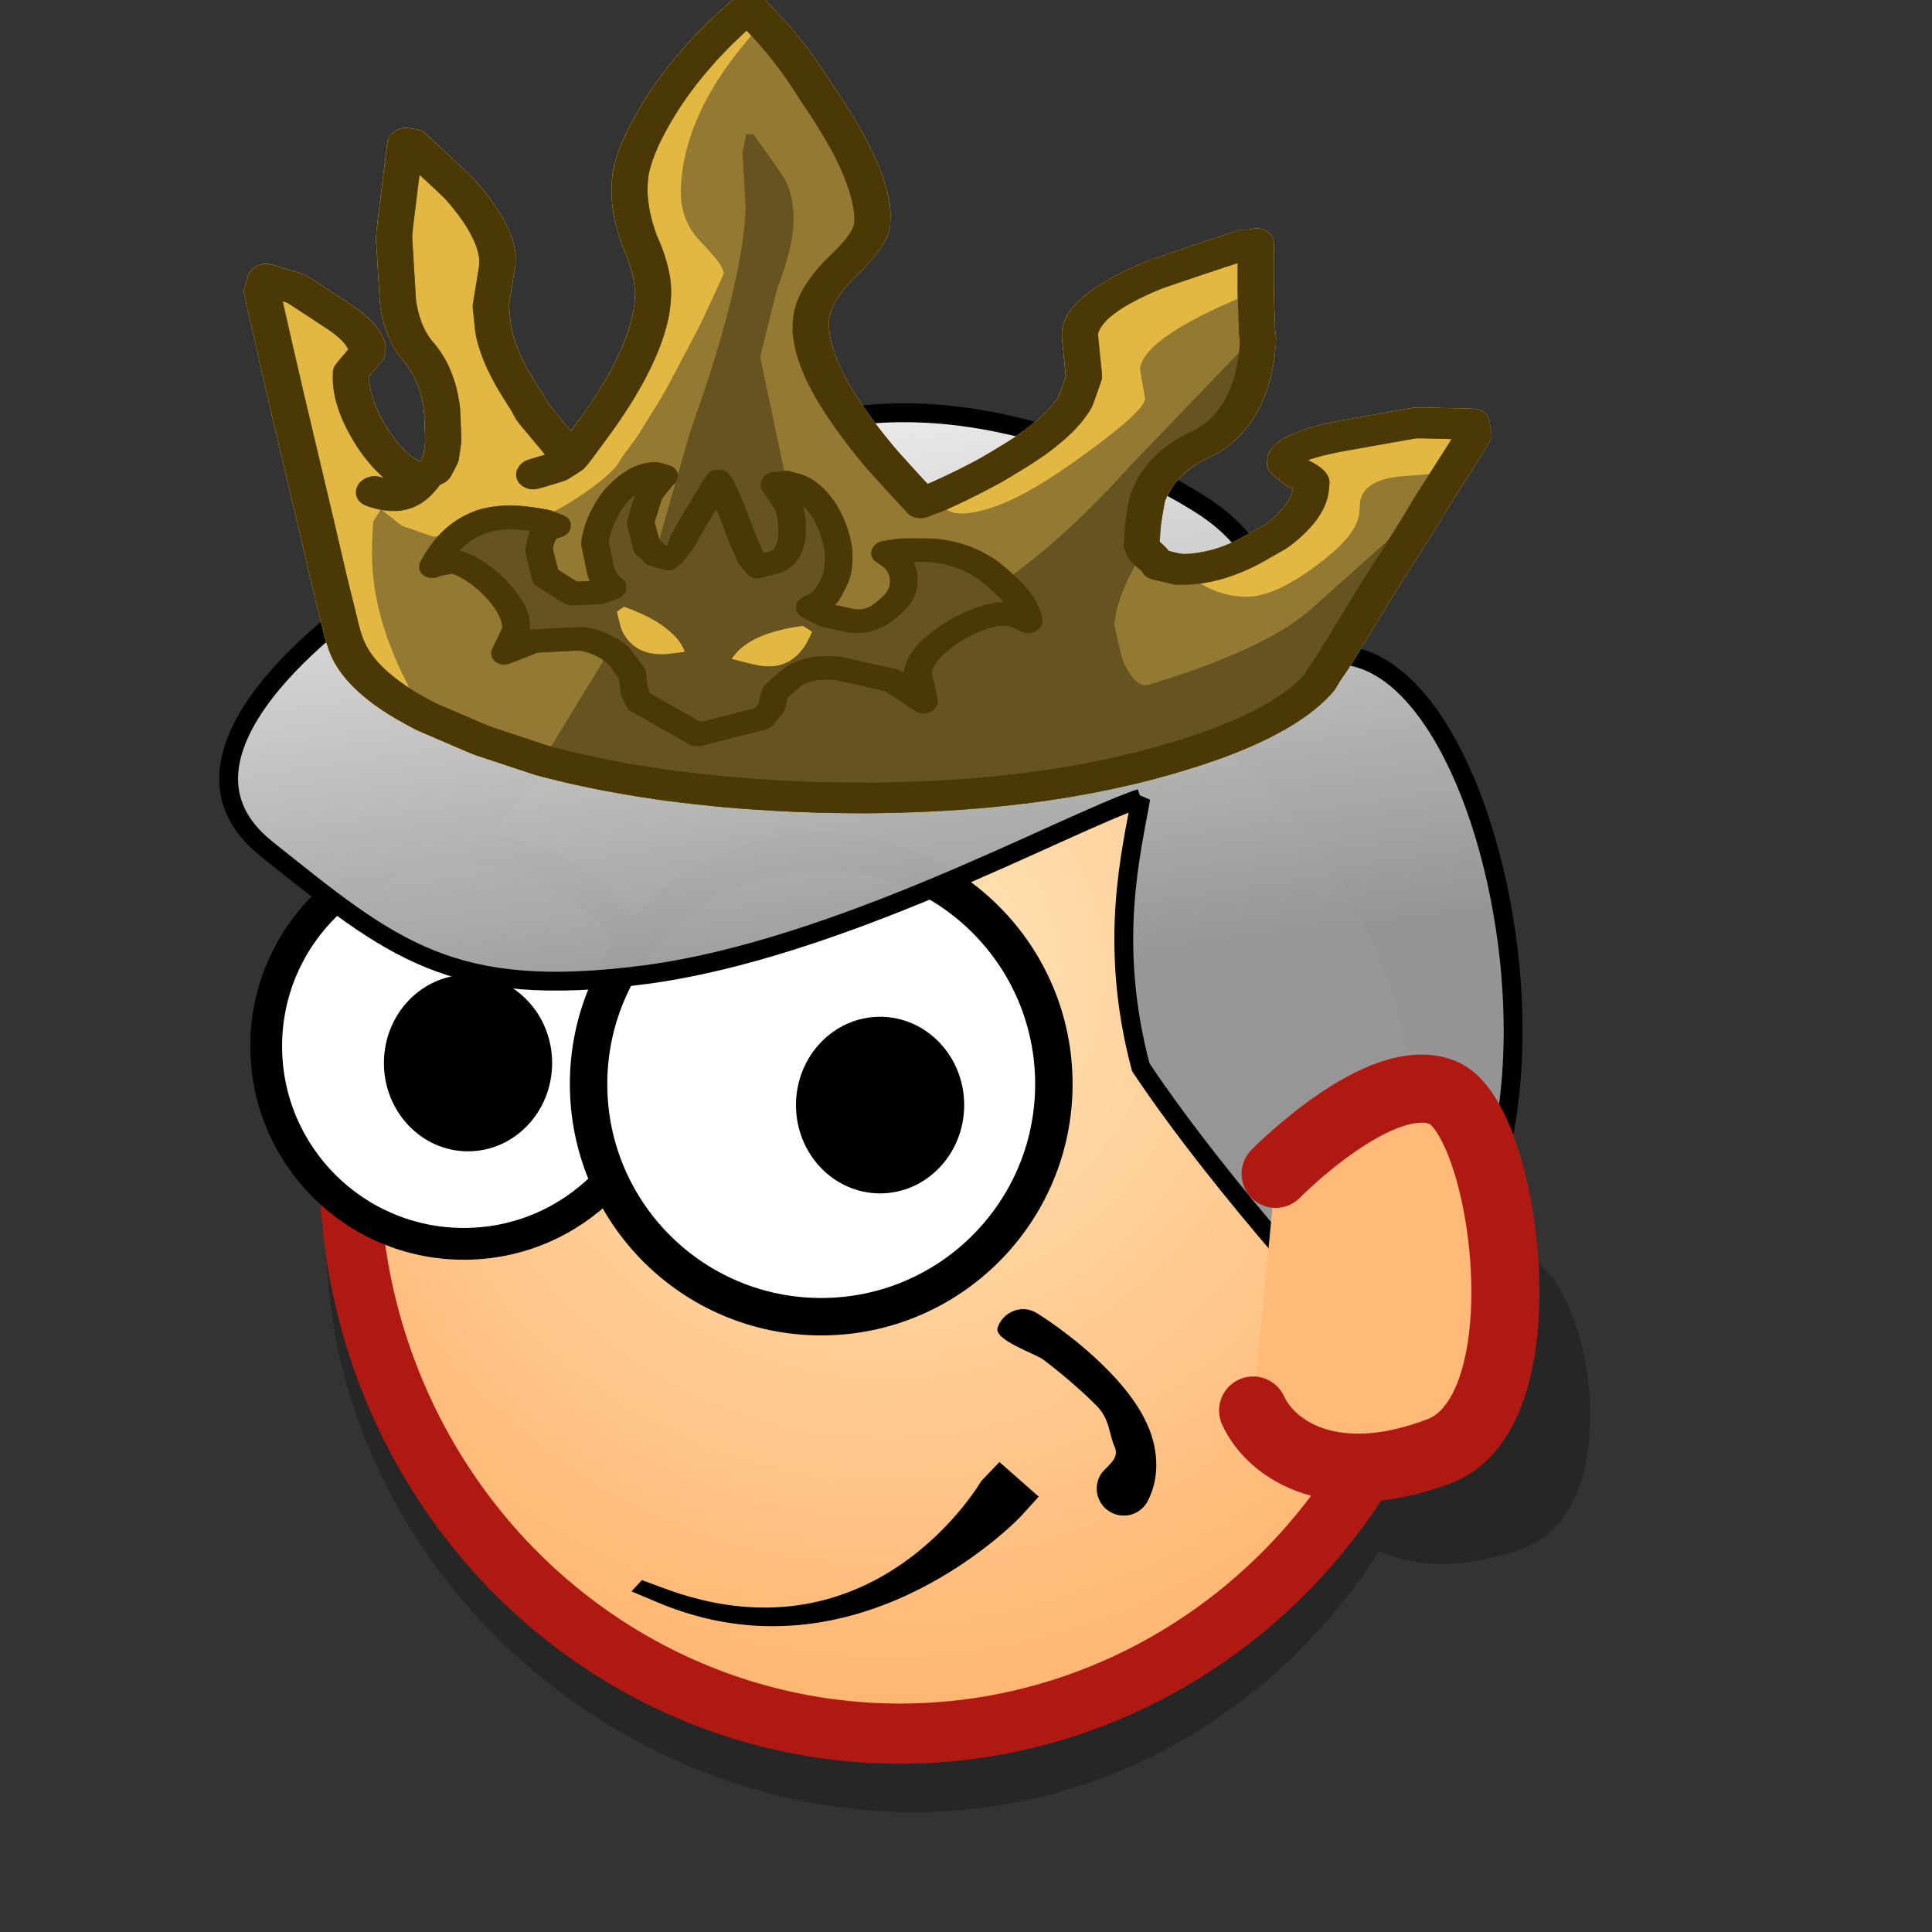 <?xml version="1.0" encoding="UTF-8" standalone="no"?>
<!-- Created with Sodipodi ("http://www.sodipodi.com/") -->

<svg
   xmlns:dc="http://purl.org/dc/elements/1.1/"
   xmlns:cc="http://creativecommons.org/ns#"
   xmlns:rdf="http://www.w3.org/1999/02/22-rdf-syntax-ns#"
   xmlns:svg="http://www.w3.org/2000/svg"
   xmlns="http://www.w3.org/2000/svg"
   xmlns:xlink="http://www.w3.org/1999/xlink"
   xmlns:sodipodi="http://sodipodi.sourceforge.net/DTD/sodipodi-0.dtd"
   xmlns:inkscape="http://www.inkscape.org/namespaces/inkscape"
   id="svg683"
   sodipodi:version="0.32"
   width="72pt"
   height="72pt"
   xml:space="preserve"
   sodipodi:docname="king.svg"
   inkscape:version="0.91 r13725"
   version="1.1"><rect width="100%" height="100%" fill="#333333" stroke="none"/><defs
     id="defs685"><linearGradient
       id="linearGradient1853-3"><stop
         id="stop4165"
         style="stop-color:#ffffff;stop-opacity:1"
         offset="0" /><stop
         id="stop4167"
         style="stop-color:#969696;stop-opacity:0.988"
         offset="1" /></linearGradient><linearGradient
       id="linearGradient1853"><stop
         offset="0"
         style="stop-color:#000000;stop-opacity:1;"
         id="stop1855" /><stop
         offset="1"
         style="stop-color:#3b91cd;stop-opacity:0.99;"
         id="stop1854" /></linearGradient><linearGradient
       id="linearGradient1843"><stop
         style="stop-color:#ffe6bb;stop-opacity:1;"
         offset="0"
         id="stop1844" /><stop
         style="stop-color:#ff933d;stop-opacity:1;"
         offset="1"
         id="stop1845" /></linearGradient><linearGradient
       id="linearGradient1840"><stop
         offset="0"
         style="stop-color:#ffb700;stop-opacity:1;"
         id="stop1842" /><stop
         offset="1"
         style="stop-color:#ffd58f;stop-opacity:0;"
         id="stop1841" /></linearGradient><defs
       id="defs3"><sodipodi:namedview
         id="namedview909" /><defs
         id="defs550"><linearGradient
           x1="0"
           y1="0"
           x2="1"
           y2="0"
           id="linearGradient632"
           gradientUnits="objectBoundingBox"
           spreadMethod="pad"
           xlink:href="#linearGradient1840" /><linearGradient
           x1="0"
           y1="0"
           x2="1"
           y2="0"
           id="linearGradient556"
           gradientUnits="objectBoundingBox"
           spreadMethod="pad"
           xlink:href="#linearGradient1853" /><linearGradient
           id="linearGradient559"
           xlink:href="#linearGradient632"
           x1="60.645"
           y1="19.296"
           x2="35.371"
           y2="69.143"
           gradientUnits="userSpaceOnUse"
           spreadMethod="pad" /><linearGradient
           xlink:href="#linearGradient632"
           id="linearGradient631"
           x1="85.638"
           y1="17.444"
           x2="73.916"
           y2="54.628"
           gradientUnits="userSpaceOnUse"
           spreadMethod="pad"
           gradientTransform="scale(0.741,1.35)" /></defs></defs><sodipodi:namedview
       id="namedview1078"
       pagecolor="#ffffff"
       bordercolor="#666666"
       borderopacity="1.0"
       inkscape:pageopacity="0.0"
       inkscape:pageshadow="2"
       inkscape:zoom="2.4559706"
       inkscape:cx="113.94414"
       inkscape:cy="73.007956"
       inkscape:window-width="812"
       inkscape:window-height="560"
       inkscape:window-x="103"
       inkscape:window-y="56" /><radialGradient
       inkscape:collect="always"
       xlink:href="#linearGradient1843"
       id="radialGradient1847"
       gradientTransform="scale(0.965,1.036)"
       cx="44.177"
       cy="30.547"
       fx="44.177"
       fy="30.547"
       r="69.293"
       gradientUnits="userSpaceOnUse" /><linearGradient
       inkscape:collect="always"
       xlink:href="#linearGradient1853-3"
       id="linearGradient1852"
       gradientTransform="matrix(-1.005,0,0,0.707,81.756,16.05)"
       x1="225.317"
       y1="35.411"
       x2="215.439"
       y2="83.586"
       gradientUnits="userSpaceOnUse" /><radialGradient
       inkscape:collect="always"
       xlink:href="#linearGradient1843"
       id="radialGradient1858"
       gradientUnits="userSpaceOnUse"
       gradientTransform="matrix(0.891,0,0,0.914,-83.387,20.336)"
       cx="44.177"
       cy="30.547"
       fx="44.177"
       fy="30.547"
       r="69.293" /></defs><sodipodi:namedview
     id="base"
     inkscape:zoom="1.7824983"
     inkscape:cx="23.382486"
     inkscape:cy="58.276813"
     inkscape:window-width="837"
     inkscape:window-height="353"
     inkscape:window-x="1054"
     inkscape:window-y="315"
     inkscape:current-layer="svg683"
     showgrid="false"
     inkscape:window-maximized="0" /><path
     style="fill:#000000;fill-opacity:0.25;stroke:none;stroke-width:3.312;stroke-miterlimit:4;stroke-opacity:1"
     d="m 45.42,31.542 c 15.354,0 27.81,13.104 27.81,29.251 0,0.64 -0.13,1.233 -0.169,1.862 1.025,-0.363 2.041,-0.519 2.893,-0.172 3.152,1.286 5.049,12.539 -0.309,14.468 -3.164,1.139 -5.482,0.872 -7.107,0.115 -4.993,7.829 -13.488,12.978 -23.119,12.978 -15.354,0 -29.228,-12.631 -29.228,-28.778 0,-16.147 13.875,-29.723 29.228,-29.723 z"
     id="path1065"
     inkscape:connector-curvature="0"
     sodipodi:nodetypes="sscsscsss" /><ellipse
     style="fill:url(#radialGradient1858);fill-opacity:1;stroke:#b01911;stroke-width:2.989;stroke-miterlimit:4;stroke-opacity:1"
     id="path1857"
     cx="-44.718"
     cy="57.987"
     rx="27.343"
     ry="28.158"
     transform="scale(-1,1)" /><circle
     style="fill:#ffffff;fill-opacity:1;stroke:#000000;stroke-width:1.58;stroke-miterlimit:4;stroke-opacity:1"
     id="path1167"
     transform="scale(-1,1)"
     cx="-23.047"
     cy="51.986"
     r="9.82" /><circle
     style="fill:#ffffff;fill-opacity:1;stroke:#000000;stroke-width:1.86;stroke-miterlimit:4;stroke-opacity:1"
     id="path1789"
     transform="scale(-1,1)"
     cx="-40.806"
     cy="53.866"
     r="11.56" /><ellipse
     style="fill:#000000;fill-opacity:1;stroke:none;stroke-width:1.875;stroke-miterlimit:4;stroke-opacity:1"
     id="path1806"
     transform="scale(-1,1)"
     cx="-43.731"
     cy="54.911"
     rx="4.179"
     ry="4.388" /><ellipse
     style="fill:#000000;fill-opacity:1;stroke:none;stroke-width:1.875;stroke-miterlimit:4;stroke-opacity:1"
     id="path1805"
     transform="scale(-1,1)"
     cx="-23.256"
     cy="52.821"
     rx="4.179"
     ry="4.388" /><path
     style="fill:#000000;fill-opacity:1;fill-rule:evenodd;stroke:none;stroke-width:3.188;stroke-linecap:round;stroke-linejoin:round;stroke-miterlimit:4;stroke-opacity:1"
     d="m 50.946,65.055 c 0.216,0.02 0.424,0.093 0.606,0.211 0,0 1.773,1.088 3.371,2.686 0.799,0.799 1.582,1.721 2.08,2.818 0.498,1.096 0.681,2.51 0.053,3.766 -0.208,0.443 -0.64,0.738 -1.128,0.77 -0.488,0.032 -0.955,-0.204 -1.219,-0.616 -0.264,-0.412 -0.283,-0.935 -0.049,-1.365 0.208,-0.415 1.016,-0.795 0.73,-1.422 -0.285,-0.627 -0.237,-1.391 -0.901,-2.054 -1.327,-1.327 -2.688,-2.317 -2.688,-2.317 -0.521,-0.329 -2.423,-0.971 -2.23,-1.557 0.193,-0.586 0.76,-0.965 1.375,-0.919 l 0,0 z"
     id="path1807"
     sodipodi:nodetypes="cccccccccccccc"
     inkscape:connector-curvature="0" /><path
     style="fill:#000000;fill-opacity:1;fill-rule:evenodd;stroke:none;stroke-width:3.562;stroke-linecap:square;stroke-linejoin:round;stroke-miterlimit:4;stroke-opacity:1"
     d="m 49.661,72.647 1.954,1.72 -0.884,0.973 c 0,0 -8.057,8.56 -18.12,4.254 l -1.233,-0.52 0.516,-0.558 1.417,0.52 c 10.237,3.592 15.442,-5.438 15.442,-5.438 l 0.907,-0.95 z"
     id="path1808"
     sodipodi:nodetypes="ccccccccc"
     inkscape:connector-curvature="0" /><path
     style="fill:url(#linearGradient1852);fill-opacity:1;fill-rule:evenodd;stroke:#000000;stroke-width:0.937;stroke-linecap:butt;stroke-linejoin:miter;stroke-miterlimit:4;stroke-dasharray:none;stroke-opacity:1"
     d="m 56.685,39.659 c -0.418,2.507 -1.671,7.104 0,13.372 4.179,6.268 10.864,13.372 10.864,13.372 1.671,0.836 6.686,-3.343 7.521,-12.536 0.836,-9.193 -2.925,-20.893 -8.357,-21.311 -3.343,-2.089 -3.761,-2.925 -3.761,-2.925 0,0 -1e-6,-2.507 -3.343,-4.596 -3.343,-2.089 -12.536,-6.686 -21.311,-3.343 -10.499,1.737 -10.691,1.797 -19.807,7.856 0,0 -11.533,7.605 -5.265,12.619 6.268,5.014 9.193,7.521 18.804,6.268 9.611,-1.254 20.893,-7.521 24.654,-8.775 z"
     id="path1848"
     sodipodi:nodetypes="cccccccccccc"
     inkscape:connector-curvature="0" /><path
     style="fill:#ffb978;fill-opacity:1;fill-rule:evenodd;stroke:#b01911;stroke-width:3.384;stroke-linecap:round;stroke-linejoin:miter;stroke-miterlimit:4;stroke-opacity:1"
     d="m 63.386,58.327 c 0,0 5.256,-5.358 8.348,-4.019 3.092,1.34 5.065,15.779 -0.191,17.789 -5.256,2.009 -8.348,0 -9.276,-2.009"
     id="path1859"
     inkscape:connector-curvature="0"
     sodipodi:nodetypes="cssc" /><g
     id="g4221"
     transform="matrix(0.388,-0.077,0.07,0.328,-62.298,-282.825)"><path
       sodipodi:nodetypes="sscccsssccsscsscssssssssssscsssssssscsssscscsssssscccssssssscccsscsccssssssssscscssscscssssssscsssscscssscssscsssssssssssscsscscsssssssssscsscsssssssssssscssssssssssssssssssssscsssscssscssscsccscssscscssssssssssscccssccssssssssssccsssscssscssss"
       inkscape:connector-curvature="0"
       id="path4208"
       d="m 93.677,1007.424 c 2.229,0.453 4.248,0.827 5.563,1.03 0.141,0.022 0.388,0.062 0.549,0.089 0.162,0.028 0.453,0.076 0.647,0.109 0.527,0.088 3.776,0.551 4.119,0.587 0.164,0.017 0.699,0.08 1.189,0.139 1.058,0.128 2.417,0.268 3.52,0.361 0.439,0.037 0.996,0.087 1.237,0.11 1.876,0.181 6.448,0.362 8.598,0.34 0.18,0 0.721,-0.01 1.203,-0.01 0.873,0 1.172,-0.01 2.458,-0.055 4.332,-0.159 8.528,-0.607 12.602,-1.346 1.415,-0.257 3.958,-0.856 4.854,-1.144 0.109,-0.035 0.346,-0.108 0.527,-0.163 3.021,-0.912 5.784,-2.165 7.689,-3.486 1.464,-1.015 2.185,-1.641 2.639,-2.29 0.146,-0.209 0.628,-0.789 1.072,-1.289 0.443,-0.5 0.96,-1.102 1.149,-1.338 0.436,-0.546 3.933,-4.973 4.109,-5.202 0.647,-0.842 3.159,-3.991 3.966,-4.971 1.133,-1.376 2.116,-2.571 3.114,-3.787 0.37,-0.451 1.063,-1.295 1.541,-1.877 0.843,-1.026 1.293,-1.592 2.234,-2.813 0.249,-0.322 0.572,-0.741 0.718,-0.93 0.146,-0.19 1.096,-1.344 2.109,-2.565 1.014,-1.221 1.845,-2.228 1.847,-2.237 0,-0.009 0.39,-0.488 0.863,-1.065 0.472,-0.576 0.86,-1.053 0.861,-1.06 0,-0.007 0.378,-0.47 0.836,-1.03 0.48,-0.586 0.88,-1.112 0.944,-1.239 0.195,-0.39 0.242,-0.704 0.285,-1.904 0.046,-1.278 0.012,-1.543 -0.26,-2.022 -0.198,-0.35 -0.423,-0.591 -0.761,-0.813 -0.249,-0.164 -0.317,-0.188 -1.183,-0.424 -0.505,-0.137 -1.368,-0.366 -1.917,-0.509 -0.549,-0.142 -1.801,-0.47 -2.782,-0.727 l -1.784,-0.468 -0.506,-0.014 c -0.278,-0.008 -1.245,-0.031 -2.147,-0.051 -0.903,-0.021 -1.896,-0.044 -2.208,-0.053 -0.312,-0.008 -1.004,-0.026 -1.539,-0.038 -0.535,-0.013 -1.182,-0.028 -1.438,-0.034 -0.256,-0.006 -0.812,-0.02 -1.235,-0.031 -0.423,-0.011 -0.952,-0.024 -1.175,-0.029 -1.446,-0.036 -3.31,0.114 -4.672,0.376 -1.32,0.254 -2.232,0.577 -3.048,1.08 -0.63,0.388 -1.029,0.779 -1.357,1.332 -0.141,0.237 -0.175,0.339 -0.306,0.904 -0.169,0.731 -0.18,0.944 -0.069,1.413 0.095,0.403 0.22,0.617 1.101,1.884 0.866,1.246 1.137,1.508 1.394,1.349 l 0.097,-0.06 -0.039,0.084 c -0.021,0.046 -0.076,0.192 -0.121,0.325 -0.114,0.335 -0.405,0.879 -0.668,1.252 -0.644,0.912 -1.56,1.74 -2.819,2.549 -0.565,0.363 -0.695,0.426 -1.591,0.765 -0.537,0.203 -1.273,0.489 -1.635,0.633 -0.907,0.362 -1.66,0.604 -2.54,0.815 -1.994,0.478 -3.722,0.544 -5.559,0.213 -0.422,-0.076 -0.476,-0.095 -0.883,-0.314 -0.239,-0.128 -0.592,-0.316 -0.784,-0.418 l -0.35,-0.185 -0.084,-0.25 c -0.046,-0.137 -0.238,-0.497 -0.426,-0.798 l -0.342,-0.549 0.255,-1.081 c 0.14,-0.595 0.316,-1.259 0.389,-1.477 0.074,-0.218 0.197,-0.592 0.275,-0.831 0.693,-2.138 0.8,-2.402 1.271,-3.121 0.62,-0.947 1.298,-1.697 2.14,-2.368 0.403,-0.321 1.453,-0.959 1.996,-1.213 0.619,-0.289 1.07,-0.451 2.168,-0.777 1.557,-0.462 3.176,-1.38 4.545,-2.578 1.981,-1.734 3.784,-4.413 4.95,-7.356 0.59,-1.488 0.899,-2.45 1.325,-4.115 0.337,-1.318 0.339,-1.329 0.366,-1.89 0.025,-0.54 0.093,-1.049 0.375,-2.825 0.07,-0.443 0.134,-0.868 0.141,-0.945 0.05,-0.535 0.387,-2.596 0.731,-4.472 0.116,-0.634 0.237,-1.302 0.269,-1.485 0.032,-0.183 0.203,-1.105 0.38,-2.049 0.224,-1.188 0.321,-1.792 0.318,-1.962 -0.017,-0.827 -0.47,-1.588 -1.191,-1.993 -0.304,-0.171 -1.07,-0.323 -1.354,-0.269 -0.177,0.034 -0.25,0.025 -0.632,-0.084 -0.358,-0.101 -0.481,-0.12 -0.72,-0.108 -0.159,0.008 -2.807,0.392 -5.885,0.854 -5.087,0.763 -5.703,0.865 -6.762,1.114 -2.336,0.551 -4.32,1.205 -6.06,1.998 -2.723,1.242 -4.522,2.749 -5.37,4.497 -0.395,0.815 -0.557,1.466 -0.656,2.651 -0.025,0.297 -0.097,1.077 -0.16,1.735 -0.063,0.657 -0.155,1.635 -0.205,2.172 -0.049,0.537 -0.098,1.048 -0.107,1.136 -0.027,0.251 -1.289,2.666 -1.566,2.996 -0.232,0.277 -0.776,0.826 -1.141,1.152 -1.607,1.433 -3.988,2.858 -6.714,4.018 -0.371,0.158 -1.065,0.456 -1.542,0.663 -1.397,0.606 -3.598,1.399 -5.393,1.943 -0.169,0.051 -0.485,0.148 -0.702,0.214 -1.487,0.455 -2.699,0.769 -2.754,0.714 -0.018,-0.018 -0.314,-0.598 -0.658,-1.289 -0.344,-0.691 -0.766,-1.537 -0.939,-1.88 -0.943,-1.878 -1.342,-2.709 -1.748,-3.631 -0.247,-0.562 -0.504,-1.146 -0.571,-1.296 -0.219,-0.489 -0.589,-1.385 -0.96,-2.325 -1.088,-2.753 -1.953,-5.399 -2.426,-7.418 -0.157,-0.672 -0.194,-0.84 -0.341,-1.568 -0.536,-2.658 -0.61,-5.254 -0.2,-6.974 0.373,-1.563 1.423,-3.148 3.128,-4.721 0.538,-0.496 0.86,-0.758 1.753,-1.424 2.544,-1.897 4.244,-3.738 4.915,-5.318 0.192,-0.454 0.489,-1.722 0.622,-2.66 0.277,-1.949 0.2,-4.252 -0.234,-7.084 -0.192,-1.25 -0.265,-1.634 -0.593,-3.12 -0.594,-2.688 -1.46,-5.699 -2.465,-8.569 -0.368,-1.051 -0.465,-1.343 -0.689,-2.071 -0.711,-2.313 -2.096,-5.993 -3.014,-8.005 -0.666,-1.46 -0.896,-1.927 -1.723,-3.505 -0.209,-0.398 -0.603,-1.166 -0.876,-1.707 -0.552,-1.093 -0.639,-1.228 -0.968,-1.515 -0.573,-0.498 -1.314,-0.67 -2.069,-0.48 -0.224,0.056 -0.425,0.153 -0.771,0.37 -2.508,1.577 -5.359,3.738 -7.71,5.845 -0.73,0.654 -1.726,1.583 -2.031,1.893 -0.058,0.059 -0.309,0.311 -0.558,0.559 -0.249,0.249 -0.517,0.52 -0.595,0.604 -0.078,0.083 -0.234,0.249 -0.348,0.367 -2.077,2.178 -3.996,4.613 -5.82,7.385 -0.946,1.438 -1.871,3.217 -2.42,4.655 -0.339,0.888 -0.766,2.62 -0.946,3.84 -0.07,0.471 -0.185,1.626 -0.225,2.249 -0.104,1.632 0.047,4.59 0.312,6.083 0.428,2.417 0.515,4.392 0.278,6.34 -0.07,0.575 -0.35,1.724 -0.598,2.449 -0.867,2.541 -2.033,4.791 -3.899,7.53 -1.485,2.18 -3.618,4.823 -5.535,6.862 -1.06,1.127 -1.36,1.443 -1.436,1.512 -0.077,0.07 -0.093,0.04 -0.626,-1.144 -0.301,-0.669 -0.762,-1.689 -1.024,-2.266 -0.437,-0.961 -0.491,-1.11 -0.648,-1.774 -0.094,-0.399 -0.231,-0.892 -0.303,-1.097 -0.702,-1.984 -1.382,-4.474 -1.669,-6.113 -0.335,-1.908 -0.475,-3.768 -0.367,-4.874 0.031,-0.318 0.083,-0.883 0.115,-1.256 0.118,-1.374 0.122,-1.396 0.408,-2.287 0.221,-0.688 0.735,-2.255 1.396,-4.254 0.214,-0.649 0.426,-1.583 0.487,-2.153 0.23,-2.134 -0.265,-4.99 -1.401,-8.086 -0.462,-1.258 -0.824,-2.112 -1.54,-3.623 -0.306,-0.647 -0.485,-0.954 -3.041,-5.223 -0.771,-1.289 -1.54,-2.576 -1.708,-2.861 -0.168,-0.285 -0.393,-0.609 -0.499,-0.721 -0.217,-0.227 -0.549,-0.437 -0.867,-0.548 -0.117,-0.041 -0.273,-0.115 -0.348,-0.165 -0.214,-0.144 -0.603,-0.273 -0.987,-0.327 -0.892,-0.127 -1.847,0.389 -2.286,1.235 -0.07,0.135 -0.243,0.676 -0.471,1.473 -0.198,0.693 -0.546,1.894 -0.774,2.669 -0.459,1.567 -0.784,2.683 -0.965,3.317 -0.257,0.901 -0.601,2.076 -0.971,3.315 -0.212,0.712 -0.501,1.735 -0.64,2.273 -0.239,0.92 -0.262,1.044 -0.382,2.049 -0.071,0.588 -0.167,1.354 -0.214,1.701 -0.047,0.347 -0.122,0.935 -0.165,1.305 -0.044,0.371 -0.12,0.967 -0.169,1.325 -0.049,0.358 -0.148,1.123 -0.219,1.7 -0.071,0.577 -0.178,1.421 -0.237,1.875 -0.108,0.831 -0.147,1.515 -0.141,2.497 0.015,2.7 0.477,5.065 1.347,6.899 0.906,1.909 1.37,4.115 1.371,6.518 0,1.211 -0.08,2.033 -0.395,4 -0.052,0.324 -0.13,0.853 -0.174,1.177 -0.102,0.75 -0.188,1.109 -0.484,2.025 -0.236,0.73 -0.245,0.748 -0.521,1.144 -0.154,0.221 -0.295,0.413 -0.313,0.426 -0.037,0.027 -0.409,-0.374 -0.732,-0.787 -0.732,-0.937 -1.49,-2.416 -2.115,-4.123 -0.398,-1.088 -0.831,-2.745 -1.056,-4.038 -0.288,-1.656 -0.339,-3.133 -0.16,-4.661 l 0.027,-0.227 0.462,-0.427 c 0.544,-0.503 0.486,-0.451 1.111,-0.998 0.797,-0.697 0.885,-0.827 1.105,-1.639 0.096,-0.354 0.164,-0.687 0.175,-0.855 0.09,-1.397 -0.405,-2.964 -1.495,-4.727 -0.652,-1.054 -1.044,-1.57 -2.419,-3.182 -0.322,-0.377 -0.96,-1.128 -1.419,-1.668 -0.459,-0.54 -0.957,-1.124 -1.106,-1.298 -0.149,-0.174 -0.522,-0.613 -0.828,-0.975 -0.306,-0.362 -0.649,-0.733 -0.763,-0.823 -0.114,-0.09 -0.558,-0.386 -0.987,-0.658 -0.429,-0.272 -0.987,-0.626 -1.24,-0.786 -0.253,-0.161 -0.525,-0.332 -0.603,-0.381 -0.078,-0.049 -0.373,-0.237 -0.655,-0.42 -0.45,-0.291 -0.559,-0.345 -0.894,-0.442 -0.348,-0.101 -0.414,-0.108 -0.759,-0.08 -0.453,0.037 -0.792,0.155 -1.145,0.398 -0.467,0.322 -0.61,0.534 -1.135,1.682 -0.315,0.688 -0.484,1.105 -0.532,1.304 -0.062,0.259 -0.056,1.329 0.048,9.199 0.065,4.898 0.125,9.265 0.134,9.704 0.015,0.751 0.037,1.869 0.071,3.663 0.01,0.428 0.02,1.072 0.028,1.433 0.01,0.36 0.025,1.336 0.04,2.169 0.015,0.833 0.037,1.984 0.048,2.558 0.012,0.574 0.029,1.467 0.038,1.985 0.017,0.919 0.033,1.758 0.064,3.376 0.01,0.439 0.023,1.194 0.032,1.678 0.01,0.484 0.024,1.313 0.034,1.841 0.01,0.529 0.034,2.084 0.054,3.456 0.02,1.372 0.04,2.669 0.046,2.883 0.01,0.214 0.019,0.712 0.03,1.107 0.011,0.395 0.024,0.884 0.029,1.087 0,0.203 0.018,0.692 0.029,1.086 0.025,0.956 0.031,1.176 0.048,1.947 0.01,0.36 0.02,0.776 0.027,0.923 0.01,0.147 0.019,0.599 0.029,1.005 0.042,1.87 0.048,1.989 0.187,3.381 0.334,3.354 1.977,6.777 4.992,10.398 0.885,1.063 1.864,2.096 3.466,3.657 0.182,0.178 1.562,1.324 2.989,2.483 0.263,0.214 0.847,0.691 1.298,1.06 1.826,1.497 2.227,1.822 2.394,1.939 0.096,0.068 0.657,0.447 1.247,0.844 1.404,0.944 2.23,1.501 2.812,1.896 1.781,1.208 3.153,2.118 3.399,2.254 0.159,0.088 0.652,0.364 1.098,0.615 0.445,0.25 1.028,0.575 1.296,0.722 0.268,0.147 0.592,0.326 0.721,0.397 0.295,0.164 2.51,1.296 3.454,1.765 1.785,0.888 4.658,2.19 7.029,3.188 1.545,0.65 2.045,0.853 2.75,1.12 0.381,0.144 1.02,0.386 1.421,0.539 0.401,0.152 0.881,0.332 1.067,0.399 0.186,0.068 0.573,0.213 0.861,0.324 0.288,0.111 0.718,0.267 0.957,0.347 0.239,0.08 0.798,0.276 1.242,0.434 0.444,0.159 0.927,0.328 1.073,0.375 0.146,0.047 0.639,0.211 1.096,0.363 0.738,0.245 2.374,0.767 3.221,1.026 4.387,1.341 5.699,1.698 10.26,2.79 2.522,0.604 4.322,1.015 5.412,1.236 z"
       style="fill:#e2b742;fill-opacity:1" /><path
       inkscape:connector-curvature="0"
       id="path4200"
       d="m 92.337,1007.127 c 2.866,0.609 5.013,1.006 8.355,1.543 3.994,0.642 9.074,1.175 13.061,1.37 3.027,0.148 6.49,0.174 9.07,0.068 2.11,-0.087 3.042,-0.145 4.632,-0.289 5.222,-0.474 9.553,-1.228 12.925,-2.251 0.237,-0.072 0.539,-0.163 0.672,-0.203 0.596,-0.178 1.211,-0.391 2.061,-0.711 2.925,-1.103 5.353,-2.496 7.175,-4.116 0.398,-0.354 0.542,-0.516 0.852,-0.96 0.114,-0.164 0.61,-0.752 1.101,-1.308 0.492,-0.556 1.113,-1.289 1.38,-1.63 0.267,-0.34 0.59,-0.75 0.717,-0.91 0.127,-0.16 0.278,-0.354 0.335,-0.43 0.057,-0.076 0.849,-1.081 1.76,-2.233 0.91,-1.152 1.722,-2.18 1.803,-2.284 1.18,-1.515 2.058,-2.613 2.815,-3.524 0.41,-0.493 0.746,-0.901 0.748,-0.908 0,-0.008 0.584,-0.716 1.294,-1.577 0.71,-0.86 1.491,-1.811 1.735,-2.111 0.244,-0.301 0.818,-1 1.274,-1.553 0.78,-0.946 1.304,-1.61 2.602,-3.297 0.299,-0.389 1.201,-1.496 2.005,-2.46 0.804,-0.964 2.386,-2.892 3.516,-4.283 2.117,-2.606 2.281,-2.83 2.385,-3.273 0.043,-0.183 0.135,-2.201 0.116,-2.546 -0.014,-0.257 -0.162,-0.678 -0.335,-0.952 -0.202,-0.32 -0.252,-0.379 -0.491,-0.58 -0.357,-0.299 -0.405,-0.315 -2.732,-0.926 -1.203,-0.316 -2.838,-0.746 -3.635,-0.957 l -1.448,-0.383 -0.595,-0.022 c -0.327,-0.012 -0.805,-0.026 -1.062,-0.03 -0.541,-0.01 -1.25,-0.026 -2.613,-0.062 -0.535,-0.014 -1.182,-0.029 -1.438,-0.034 -0.735,-0.013 -3.141,-0.073 -3.567,-0.088 -3.245,-0.117 -5.99,0.214 -7.777,0.939 -1.233,0.5 -2.007,1.155 -2.426,2.053 -0.296,0.634 -0.402,1.478 -0.261,2.067 0.093,0.39 0.134,0.465 0.708,1.305 1.165,1.704 1.25,1.811 1.517,1.907 0.127,0.045 0.188,0.047 0.264,0.006 l 0.099,-0.053 -0.086,0.244 c -0.338,0.959 -0.873,1.749 -1.764,2.606 -0.416,0.401 -0.809,0.713 -1.464,1.166 -0.701,0.485 -1.001,0.638 -1.871,0.96 -0.409,0.151 -0.994,0.379 -1.301,0.506 -1.97,0.818 -3.684,1.245 -5.479,1.363 -1.03,0.068 -2.355,-0.021 -3.17,-0.214 -0.36,-0.085 -0.467,-0.131 -1.146,-0.497 -0.412,-0.222 -0.751,-0.419 -0.753,-0.439 -0.016,-0.14 -0.2,-0.514 -0.49,-0.994 l -0.34,-0.562 0.356,-1.426 c 0.227,-0.909 0.432,-1.645 0.565,-2.029 0.115,-0.331 0.33,-0.959 0.479,-1.394 0.31,-0.91 0.326,-0.945 0.669,-1.492 1.029,-1.638 2.324,-2.808 4.07,-3.675 0.53,-0.263 1.398,-0.594 1.994,-0.761 2.585,-0.721 4.776,-2.209 6.653,-4.519 2.098,-2.581 3.469,-5.52 4.587,-9.836 0.259,-1 0.27,-1.056 0.293,-1.581 0.023,-0.503 0.093,-1.075 0.295,-2.395 0.043,-0.281 0.126,-0.83 0.185,-1.219 0.059,-0.389 0.188,-1.239 0.286,-1.888 0.098,-0.649 0.228,-1.434 0.288,-1.745 0.06,-0.311 0.196,-1.049 0.303,-1.64 0.107,-0.591 0.253,-1.4 0.325,-1.797 0.072,-0.398 0.22,-1.188 0.329,-1.756 0.109,-0.568 0.203,-1.157 0.208,-1.308 0.031,-0.889 -0.481,-1.73 -1.283,-2.11 -0.351,-0.166 -0.84,-0.25 -1.241,-0.213 -0.235,0.022 -0.333,0.013 -0.435,-0.038 -0.203,-0.101 -0.574,-0.178 -0.822,-0.172 -0.123,0.003 -2.809,0.393 -5.968,0.867 -4.635,0.695 -5.915,0.902 -6.629,1.07 -0.934,0.221 -1.854,0.461 -2.258,0.589 -1.555,0.492 -2.27,0.739 -2.972,1.025 -3.208,1.309 -5.257,2.865 -6.247,4.742 -0.463,0.878 -0.63,1.538 -0.76,2.998 -0.041,0.461 -0.123,1.349 -0.182,1.974 -0.059,0.625 -0.147,1.563 -0.196,2.084 l -0.089,0.948 -0.668,1.297 c -0.367,0.713 -0.731,1.374 -0.809,1.467 -0.263,0.318 -0.872,0.933 -1.274,1.288 -1.711,1.512 -4.067,2.897 -7.046,4.142 -0.323,0.135 -0.955,0.405 -1.405,0.6 -1.59,0.69 -3.497,1.353 -6.237,2.17 -0.967,0.288 -1.918,0.548 -2.229,0.61 l -0.157,0.031 -0.177,-0.354 c -2.554,-5.103 -2.685,-5.373 -3.456,-7.136 -0.996,-2.28 -1.826,-4.393 -2.442,-6.221 -0.156,-0.463 -0.324,-0.961 -0.374,-1.107 -0.32,-0.942 -0.813,-2.787 -1.064,-3.976 -0.581,-2.755 -0.733,-4.798 -0.5,-6.742 0.117,-0.975 0.338,-1.668 0.815,-2.558 0.614,-1.143 1.468,-2.171 2.758,-3.321 0.395,-0.352 0.508,-0.441 1.592,-1.258 2.504,-1.888 4.115,-3.652 4.792,-5.243 0.176,-0.415 0.215,-0.554 0.397,-1.411 0.233,-1.101 0.341,-1.971 0.374,-3.008 0.103,-3.289 -0.565,-7.438 -2.018,-12.536 -0.341,-1.197 -0.969,-3.165 -1.407,-4.406 -0.194,-0.55 -0.481,-1.41 -0.639,-1.911 -0.829,-2.636 -2.069,-5.974 -2.922,-7.873 -0.561,-1.248 -1.522,-3.214 -1.808,-3.701 -0.021,-0.035 -0.334,-0.65 -0.696,-1.366 -0.362,-0.716 -0.712,-1.386 -0.778,-1.488 -0.172,-0.269 -0.432,-0.528 -0.721,-0.716 -0.213,-0.139 -0.318,-0.18 -0.677,-0.264 -0.5,-0.118 -0.851,-0.099 -1.292,0.069 -0.742,0.283 -4.45,2.91 -6.396,4.53 -0.055,0.046 -0.295,0.246 -0.534,0.444 -1.788,1.489 -3.66,3.278 -5.484,5.239 -0.299,0.322 -1.312,1.46 -1.316,1.479 0,0.008 -0.207,0.266 -0.457,0.573 -0.894,1.102 -1.728,2.194 -2.356,3.084 -1.664,2.358 -2.794,4.385 -3.521,6.312 -0.225,0.597 -0.751,2.679 -0.876,3.467 -0.26,1.643 -0.355,3.379 -0.285,5.209 0.04,1.034 0.214,2.887 0.332,3.516 0.574,3.071 0.53,5.848 -0.127,8.048 -1.018,3.411 -2.904,6.796 -6.028,10.821 -1.113,1.434 -2.636,3.21 -3.875,4.517 -0.2,0.211 -0.564,0.596 -0.811,0.857 l -0.448,0.474 -0.061,-0.126 c -0.034,-0.069 -0.139,-0.3 -0.234,-0.513 -0.095,-0.213 -0.534,-1.188 -0.976,-2.166 -0.771,-1.709 -0.809,-1.806 -0.967,-2.469 -0.09,-0.38 -0.304,-1.109 -0.474,-1.62 -1.146,-3.434 -1.715,-6.057 -1.865,-8.59 -0.066,-1.11 -0.062,-1.227 0.091,-2.928 0.147,-1.628 0.156,-1.695 0.287,-2.087 0.074,-0.222 0.209,-0.634 0.3,-0.915 0.091,-0.281 0.284,-0.868 0.431,-1.304 0.799,-2.383 1.055,-3.215 1.169,-3.798 0.607,-3.104 -0.349,-7.359 -2.812,-12.515 -0.3,-0.629 -0.469,-0.926 -1.501,-2.642 -0.505,-0.84 -2.438,-4.068 -2.587,-4.321 -0.611,-1.036 -1.027,-1.687 -1.182,-1.85 -0.226,-0.237 -0.435,-0.371 -0.847,-0.544 -0.168,-0.071 -0.412,-0.181 -0.543,-0.246 -0.716,-0.356 -1.522,-0.328 -2.181,0.076 -0.363,0.223 -0.549,0.405 -0.772,0.756 -0.133,0.21 -0.192,0.364 -0.365,0.962 -0.249,0.864 -0.536,1.847 -0.953,3.266 -0.361,1.23 -0.694,2.371 -0.866,2.973 -0.235,0.818 -0.766,2.639 -0.946,3.24 -0.1,0.335 -0.362,1.245 -0.583,2.022 -0.396,1.393 -0.403,1.424 -0.508,2.223 -0.159,1.209 -0.383,2.967 -0.536,4.192 -0.188,1.507 -0.355,2.808 -0.514,3.994 -0.175,1.308 -0.215,2.527 -0.132,4.002 0.074,1.303 0.182,2.062 0.459,3.225 0.23,0.962 0.455,1.616 0.851,2.466 0.691,1.483 1.052,2.808 1.262,4.634 0.153,1.331 0.137,2.863 -0.045,4.227 -0.065,0.49 -0.098,0.709 -0.248,1.673 -0.066,0.421 -0.163,1.068 -0.217,1.436 -0.09,0.618 -0.12,0.739 -0.389,1.582 l -0.291,0.913 -0.299,0.425 c -0.164,0.234 -0.314,0.421 -0.331,0.417 -0.056,-0.013 -0.389,-0.385 -0.699,-0.779 -1.01,-1.286 -1.96,-3.345 -2.614,-5.661 -0.619,-2.196 -0.883,-4.022 -0.853,-5.89 0,-0.279 0.101,-1.285 0.138,-1.443 0.034,-0.146 0.246,-0.353 1.353,-1.321 1.046,-0.916 1.131,-1.041 1.358,-1.981 0.092,-0.382 0.15,-0.709 0.152,-0.86 0.02,-1.473 -0.499,-2.983 -1.64,-4.774 -0.591,-0.927 -1.08,-1.556 -2.601,-3.34 -0.746,-0.875 -1.427,-1.676 -1.515,-1.781 -1.044,-1.247 -2.047,-2.402 -2.21,-2.545 -0.111,-0.098 -0.299,-0.236 -0.416,-0.308 -0.117,-0.072 -0.974,-0.615 -1.902,-1.207 -0.929,-0.592 -1.785,-1.12 -1.903,-1.172 -0.643,-0.285 -1.554,-0.159 -2.182,0.301 -0.415,0.304 -0.567,0.54 -1.096,1.701 -0.391,0.859 -0.485,1.098 -0.523,1.323 -0.031,0.183 -0.01,3.11 0.067,8.776 0.062,4.676 0.12,8.87 0.129,9.32 0.033,1.662 0.054,2.771 0.114,5.996 0.01,0.551 0.029,1.555 0.041,2.23 0.012,0.675 0.028,1.476 0.034,1.78 0.011,0.53 0.042,2.163 0.082,4.297 0.03,1.631 0.068,3.572 0.083,4.318 0.01,0.383 0.032,1.94 0.053,3.46 0.021,1.52 0.048,3.112 0.058,3.538 0.027,1.074 0.073,2.823 0.094,3.582 0.01,0.35 0.022,0.802 0.027,1.005 0.041,1.574 0.053,2.057 0.077,3.013 0.038,1.505 0.049,1.716 0.138,2.64 0.181,1.89 0.53,3.251 1.262,4.922 0.399,0.911 0.675,1.439 1.248,2.388 1.413,2.338 3.086,4.354 5.789,6.975 0.326,0.316 1.726,1.489 3.384,2.836 0.244,0.199 0.874,0.714 1.4,1.146 2.051,1.684 1.833,1.519 3.492,2.638 0.348,0.234 1.115,0.751 1.705,1.148 0.59,0.397 1.301,0.877 1.582,1.066 1.809,1.223 2.437,1.64 2.66,1.762 0.139,0.076 0.373,0.211 0.52,0.299 0.232,0.139 0.968,0.548 2.683,1.491 0.488,0.269 1.386,0.73 3.289,1.689 1.019,0.514 3.845,1.824 5.288,2.452 1.379,0.6 2.202,0.951 2.591,1.105 0.215,0.086 0.583,0.236 0.817,0.335 0.234,0.099 0.804,0.325 1.267,0.503 4.011,1.539 6.976,2.58 10.102,3.546 0.773,0.239 1.646,0.509 1.94,0.601 0.675,0.21 2.498,0.741 3.351,0.976 0.358,0.098 1.02,0.283 1.472,0.411 1.129,0.319 6.722,1.665 8.404,2.023 z m -56.091,-32.901 c -1.941,-2.483 -3.055,-4.701 -3.496,-6.966 -0.099,-0.508 -0.231,-1.842 -0.239,-2.415 0,-0.214 -0.015,-0.711 -0.025,-1.106 -0.011,-0.395 -0.033,-1.234 -0.049,-1.865 -0.016,-0.631 -0.037,-1.434 -0.047,-1.783 -0.01,-0.35 -0.022,-0.802 -0.027,-1.005 0,-0.203 -0.018,-0.692 -0.029,-1.087 -0.034,-1.231 -0.037,-1.404 -0.092,-5.216 -0.029,-2.046 -0.059,-3.969 -0.065,-4.273 -0.013,-0.656 -0.052,-2.693 -0.081,-4.236 -0.011,-0.608 -0.03,-1.584 -0.041,-2.169 -0.012,-0.585 -0.027,-1.414 -0.035,-1.842 -0.01,-0.428 -0.024,-1.33 -0.038,-2.005 -0.013,-0.675 -0.033,-1.716 -0.044,-2.312 -0.011,-0.596 -0.029,-1.554 -0.04,-2.128 -0.011,-0.574 -0.026,-1.366 -0.033,-1.76 -0.01,-0.394 -0.024,-1.269 -0.037,-1.944 -0.046,-2.368 -0.202,-14.715 -0.186,-14.726 0.01,-0.006 0.117,0.052 0.241,0.128 0.263,0.162 0.285,0.186 1.391,1.493 0.464,0.549 0.981,1.157 1.147,1.352 0.167,0.195 0.435,0.51 0.596,0.7 0.161,0.19 0.627,0.738 1.037,1.219 0.839,0.986 1.16,1.416 1.604,2.146 0.324,0.533 0.548,1.032 0.677,1.504 l 0.077,0.283 -0.963,0.893 c -1.04,0.965 -1.196,1.136 -1.383,1.527 -0.304,0.635 -0.572,2.72 -0.546,4.254 0.025,1.475 0.235,3.186 0.574,4.667 0.059,0.256 0.104,0.473 0.102,0.484 0,0.019 0.077,0.319 0.42,1.542 0.564,2.011 1.443,4.101 2.429,5.775 l 0.311,0.528 -0.256,-0.163 c -0.54,-0.343 -1.234,-0.456 -1.845,-0.298 -0.571,0.147 -0.975,0.44 -1.325,0.963 -0.177,0.264 -0.212,0.347 -0.299,0.704 -0.073,0.301 -0.093,0.463 -0.076,0.634 0.073,0.751 0.333,1.247 0.882,1.684 0.328,0.261 1.062,0.727 1.46,0.926 0.15,0.075 0.278,0.143 0.283,0.149 0,0.007 -0.26,0.336 -0.59,0.731 l -0.6,0.718 -0.367,1.554 c -1.046,4.433 -1.38,7.726 -1.237,12.206 0.059,1.846 0.31,4.332 0.641,6.354 0.037,0.227 0.097,0.59 0.132,0.805 0.147,0.891 0.359,1.949 0.621,3.104 0.153,0.674 0.276,1.232 0.274,1.241 -0.01,0.03 -0.302,-0.325 -0.806,-0.969 z m 44.856,7.999 c -0.593,-0.219 -1.282,-0.58 -3.351,-1.756 -0.178,-0.101 -0.329,-0.19 -0.335,-0.198 -0.022,-0.025 0.397,-0.468 0.673,-0.712 1.094,-0.965 2.533,-1.59 4.403,-1.914 1.026,-0.178 2.528,-0.243 3.849,-0.169 l 0.663,0.037 0.406,0.429 c 0.224,0.236 0.45,0.49 0.504,0.565 l 0.097,0.135 -0.343,0.54 c -0.703,1.108 -1.206,1.705 -1.926,2.285 -0.375,0.302 -0.966,0.655 -1.331,0.794 -0.589,0.225 -1.346,0.33 -1.976,0.274 -0.344,-0.03 -0.962,-0.175 -1.335,-0.313 z m -12.838,-4.822 c -0.796,-0.287 -1.579,-0.791 -2.123,-1.367 -0.9,-0.953 -1.509,-2.467 -1.537,-3.815 -0.006,-0.281 -0.018,-0.66 -0.028,-0.842 -0.009,-0.181 -0.019,-0.523 -0.022,-0.759 -0.004,-0.236 -0.007,-0.458 -0.008,-0.494 -0.004,-0.044 0.158,-0.141 0.506,-0.305 l 0.509,-0.24 0.371,0.265 c 0.852,0.607 2.021,1.607 2.819,2.41 0.94,0.947 1.946,2.334 2.414,3.327 0.293,0.621 0.528,1.348 0.634,1.957 l 0.059,0.341 -0.109,-0.005 c -0.06,0 -0.297,-0.019 -0.528,-0.04 -0.23,-0.02 -0.707,-0.06 -1.059,-0.088 -0.951,-0.075 -1.346,-0.147 -1.9,-0.347 z m 73.031,8.387 c -1.57,-0.587 -2.834,-1.42 -4.034,-2.66 l -0.261,-0.269 0.179,0.009 c 2.688,0.132 5.418,-0.348 8.265,-1.452 0.271,-0.105 0.606,-0.241 0.744,-0.302 0.138,-0.061 0.712,-0.284 1.276,-0.496 1.116,-0.419 1.641,-0.69 2.661,-1.373 2.494,-1.67 4.004,-3.375 4.843,-5.468 0.176,-0.439 0.564,-1.959 0.575,-2.253 0.036,-0.942 -0.539,-2.03 -1.621,-3.066 -0.164,-0.157 -0.335,-0.322 -0.379,-0.366 l -0.08,-0.08 0.127,-0.033 c 0.208,-0.053 1.187,-0.155 1.863,-0.192 1.125,-0.063 2.126,-0.073 3.256,-0.033 0.213,0.008 0.824,0.024 1.359,0.036 0.535,0.012 1.228,0.029 1.54,0.036 0.312,0.008 0.959,0.024 1.438,0.035 0.479,0.011 1.126,0.027 1.438,0.035 0.717,0.018 2.039,0.05 2.5,0.061 0.331,0.008 0.467,0.037 2.169,0.476 0.999,0.257 1.955,0.514 2.124,0.569 l 0.308,0.101 -0.323,0.394 c -0.178,0.217 -0.515,0.632 -0.751,0.923 -0.735,0.908 -2.524,3.083 -2.549,3.098 -0.022,0.014 -1.755,-0.224 -2.939,-0.404 -0.797,-0.121 -1.149,-0.154 -1.77,-0.166 -1.3,-0.025 -2.308,0.209 -3.088,0.716 -0.411,0.267 -0.673,0.518 -0.938,0.895 -0.355,0.506 -0.503,0.93 -0.799,2.295 -0.096,0.444 -0.16,0.646 -0.302,0.963 -0.887,1.97 -2.823,3.719 -6.246,5.642 -3.736,2.1 -6.496,2.953 -8.876,2.745 -0.383,-0.034 -1.25,-0.245 -1.714,-0.419 z M 43.34,953.466 c -0.345,-0.239 -0.903,-0.626 -1.24,-0.859 -0.337,-0.233 -0.857,-0.594 -1.155,-0.801 l -0.542,-0.377 -0.719,-1.01 c -0.395,-0.555 -0.847,-1.187 -1.003,-1.404 -0.156,-0.217 -0.277,-0.399 -0.268,-0.405 0.01,-0.005 0.182,0.057 0.386,0.138 0.433,0.174 1.294,0.385 1.735,0.427 0.408,0.038 1.181,-0.002 1.584,-0.083 0.657,-0.132 1.223,-0.357 1.905,-0.76 0.654,-0.386 1.3,-0.914 1.896,-1.549 0.222,-0.237 0.251,-0.254 0.54,-0.317 0.401,-0.088 0.877,-0.382 1.131,-0.698 0.352,-0.437 1.334,-1.871 1.424,-2.078 0.15,-0.346 0.74,-2.218 0.868,-2.755 0.066,-0.276 0.173,-0.892 0.238,-1.37 0.065,-0.478 0.154,-1.098 0.197,-1.379 0.236,-1.543 0.294,-2.005 0.347,-2.77 0.243,-3.489 -0.281,-6.864 -1.469,-9.467 -0.273,-0.599 -0.515,-1.177 -0.579,-1.386 -0.393,-1.283 -0.579,-2.529 -0.604,-4.063 -0.017,-1.069 0.012,-1.441 0.254,-3.231 0.046,-0.337 0.144,-1.102 0.218,-1.7 0.075,-0.599 0.149,-1.186 0.167,-1.305 0.029,-0.201 0.081,-0.623 0.42,-3.364 0.145,-1.172 0.286,-1.8 0.771,-3.424 0.169,-0.565 0.42,-1.423 0.557,-1.906 0.289,-1.013 1.05,-3.618 1.235,-4.227 l 0.126,-0.414 0.995,1.657 c 1.402,2.335 1.405,2.341 1.765,3.106 1.492,3.171 2.335,6.083 2.369,8.189 0.016,0.963 -0.051,1.472 -0.284,2.18 -0.72,2.183 -1.04,3.157 -1.187,3.611 -0.094,0.291 -0.184,0.564 -0.201,0.605 -0.016,0.041 -0.116,0.347 -0.223,0.681 l -0.193,0.606 -0.184,2.095 c -0.187,2.124 -0.196,2.383 -0.126,3.648 0.039,0.707 0.069,1.032 0.164,1.759 0.168,1.29 0.301,2.005 0.635,3.431 0.389,1.657 0.638,2.529 1.313,4.588 0.139,0.425 0.335,1.119 0.435,1.543 0.191,0.809 0.213,0.866 1.02,2.651 0.216,0.477 0.545,1.205 0.731,1.619 0.187,0.414 0.496,1.1 0.688,1.524 l 0.349,0.772 -1.153,0.124 c -0.634,0.068 -1.263,0.159 -1.399,0.203 -0.517,0.165 -1.047,0.623 -1.319,1.138 -0.255,0.483 -0.307,1.155 -0.134,1.71 0.138,0.442 0.364,0.772 0.736,1.072 0.58,0.47 0.997,0.578 1.882,0.49 1.747,-0.175 3.077,-0.335 3.289,-0.396 0.134,-0.038 0.498,-0.186 0.808,-0.328 0.311,-0.142 0.619,-0.282 0.684,-0.31 0.373,-0.163 0.871,-0.412 0.992,-0.495 0.15,-0.103 0.803,-0.71 1.053,-0.98 0.2,-0.215 0.85,-0.904 1.115,-1.183 2.95,-3.093 4.878,-5.301 6.459,-7.398 0.179,-0.238 0.402,-0.533 0.496,-0.657 1.304,-1.726 2.851,-4.167 3.799,-5.995 0.57,-1.099 1.118,-2.346 1.586,-3.612 0.253,-0.683 0.837,-2.998 0.969,-3.84 0.325,-2.074 0.217,-5.069 -0.276,-7.649 -0.109,-0.572 -0.244,-1.916 -0.286,-2.858 -0.061,-1.359 0.005,-2.842 0.185,-4.153 0.107,-0.783 0.459,-2.23 0.678,-2.789 0.795,-2.03 1.861,-3.842 3.843,-6.533 0.553,-0.751 1.757,-2.229 2.408,-2.956 1.973,-2.203 4.16,-4.276 6.519,-6.181 0.779,-0.629 2.339,-1.803 2.874,-2.164 0.074,-0.05 0.091,-0.029 0.295,0.363 0.119,0.229 0.213,0.428 0.21,0.443 -0.005,0.014 -0.308,0.305 -0.676,0.647 -1.717,1.59 -2.913,2.848 -4.418,4.645 -1.902,2.273 -3.439,4.569 -4.723,7.054 -1.195,2.313 -2.075,4.671 -2.662,7.133 -0.358,1.5 -0.464,2.316 -0.467,3.597 -0.004,1.392 0.215,2.625 0.699,3.958 0.22,0.604 0.337,0.854 0.898,1.914 0.971,1.834 1.446,2.94 1.673,3.895 0.09,0.376 0.119,0.724 0.077,0.903 -0.016,0.066 -0.324,0.59 -0.686,1.165 -0.362,0.575 -0.873,1.389 -1.136,1.808 -1.855,2.96 -2.353,3.728 -3.255,5.017 -1.003,1.433 -1.628,2.329 -2.772,3.97 -2.449,3.515 -2.567,3.675 -4.017,5.467 -0.221,0.273 -0.8,0.999 -1.287,1.612 -1.317,1.659 -1.816,2.26 -2.307,2.776 -0.781,0.82 -0.845,0.888 -1.429,1.504 -0.316,0.333 -0.623,0.682 -0.681,0.776 -0.617,0.988 -2.218,2.18 -4.74,3.528 -1.275,0.682 -3.135,1.508 -4.382,1.946 -0.403,0.142 -0.387,0.144 -0.758,-0.107 -0.46,-0.311 -2.719,-1.268 -3.871,-1.639 -0.54,-0.174 -1.498,-0.398 -2.027,-0.473 -0.66,-0.094 -2.117,-0.192 -2.547,-0.17 -0.474,0.024 -0.69,0.065 -1.375,0.264 -1.442,0.418 -2.112,0.7 -3.092,1.304 -0.588,0.362 -1.266,0.851 -1.569,1.13 -0.075,0.07 -0.296,0.085 -0.542,0.038 -0.056,-0.011 -0.383,-0.215 -0.728,-0.455 z m 65.29,12.015 c -0.367,-0.198 -0.856,-0.61 -0.834,-0.702 0.005,-0.018 0.356,-0.129 0.781,-0.247 1.099,-0.305 1.09,-0.302 1.914,-0.556 0.732,-0.225 1.609,-0.506 1.918,-0.616 0.086,-0.03 0.465,-0.161 0.843,-0.291 0.745,-0.256 1.398,-0.487 1.888,-0.668 0.171,-0.063 0.793,-0.322 1.383,-0.575 0.59,-0.253 1.416,-0.607 1.837,-0.787 0.935,-0.399 1.825,-0.818 2.745,-1.292 0.863,-0.445 2.905,-1.7 3.626,-2.231 1.419,-1.043 2.671,-2.252 3.48,-3.361 0.091,-0.124 0.583,-1.035 1.094,-2.023 0.71,-1.374 0.943,-1.856 0.988,-2.047 0.059,-0.248 0.093,-0.56 0.268,-2.423 0.05,-0.537 0.135,-1.443 0.189,-2.013 0.054,-0.57 0.115,-1.221 0.136,-1.446 0.021,-0.225 0.053,-0.475 0.072,-0.554 0.08,-0.34 0.493,-0.935 0.969,-1.398 1.076,-1.047 3.182,-2.063 5.892,-2.844 1.752,-0.504 2.14,-0.576 7.241,-1.341 2.677,-0.401 4.874,-0.719 4.883,-0.706 0.008,0.013 -0.017,0.156 -0.054,0.317 -0.124,0.528 -0.695,3.705 -0.789,4.395 -0.032,0.236 -0.076,0.44 -0.099,0.454 -0.022,0.014 -0.459,0.13 -0.971,0.259 -0.512,0.129 -1.186,0.304 -1.497,0.389 -0.591,0.161 -2.637,0.802 -2.948,0.924 -0.099,0.038 -0.44,0.165 -0.759,0.28 -4.327,1.569 -6.963,3.411 -7.567,5.29 -0.084,0.26 -0.098,0.476 -0.165,2.528 l -0.073,2.244 -0.122,0.232 c -0.158,0.3 -0.412,0.608 -0.816,0.984 -0.292,0.272 -1.091,0.914 -1.381,1.11 -0.062,0.042 -0.288,0.199 -0.502,0.35 -0.908,0.639 -3.226,2.038 -4.848,2.926 -0.283,0.155 -0.694,0.381 -0.913,0.501 -2.374,1.308 -5.059,2.624 -6.935,3.398 -3.966,1.636 -7.02,2.244 -9.619,1.915 -0.299,-0.038 -1.039,-0.259 -1.254,-0.376 z"
       style="fill:#937932;fill-opacity:1" /><path
       inkscape:connector-curvature="0"
       id="path4206"
       d="m 91.839,1007.006 c 3.337,0.719 7.3,1.444 9.998,1.83 3.082,0.441 5.204,0.684 8.231,0.944 3.528,0.303 6.982,0.42 10.792,0.367 3.05,-0.043 6.446,-0.269 9.273,-0.619 0.323,-0.04 0.662,-0.079 0.754,-0.087 0.523,-0.046 3.042,-0.425 3.95,-0.594 0.223,-0.041 0.529,-0.097 0.681,-0.123 0.921,-0.161 3.326,-0.715 4.158,-0.957 0.507,-0.148 0.968,-0.286 1.25,-0.374 0.109,-0.034 0.346,-0.107 0.527,-0.162 0.181,-0.055 0.761,-0.258 1.288,-0.451 2.928,-1.073 5.314,-2.379 7.17,-3.927 0.604,-0.503 0.857,-0.765 1.172,-1.21 0.162,-0.229 0.681,-0.852 1.154,-1.386 0.557,-0.628 1.501,-1.782 2.676,-3.271 0.999,-1.266 1.889,-2.394 1.978,-2.507 0.089,-0.113 0.228,-0.291 0.309,-0.396 0.569,-0.739 3.193,-4.035 3.823,-4.801 0.424,-0.516 1.137,-1.384 1.585,-1.928 0.448,-0.544 1.065,-1.297 1.373,-1.672 0.308,-0.375 1.053,-1.281 1.656,-2.013 1.04,-1.261 1.509,-1.849 2.49,-3.12 1.097,-1.421 1.512,-1.935 2.783,-3.458 1.871,-2.241 5.224,-6.363 5.421,-6.665 0.267,-0.409 0.334,-0.773 0.369,-1.991 0.016,-0.556 0.024,-1.106 0.017,-1.221 -0.039,-0.657 -0.604,-1.467 -1.238,-1.772 -0.088,-0.043 -0.938,-0.281 -1.887,-0.53 -0.95,-0.249 -2.572,-0.678 -3.605,-0.953 -1.035,-0.276 -1.96,-0.505 -2.059,-0.51 -0.182,-0.01 -0.776,-0.025 -2.045,-0.054 -0.379,-0.008 -1.026,-0.024 -1.438,-0.034 -0.412,-0.01 -1.105,-0.027 -1.539,-0.038 -0.434,-0.01 -1.045,-0.026 -1.357,-0.034 -0.312,-0.008 -0.959,-0.024 -1.438,-0.035 -0.479,-0.011 -1.126,-0.027 -1.438,-0.035 -1.001,-0.028 -1.69,-0.03 -2.218,-0.008 -3.857,0.167 -6.347,0.952 -7.44,2.346 -0.337,0.43 -0.481,0.74 -0.609,1.309 -0.167,0.745 -0.146,1.287 0.07,1.792 0.112,0.263 1.644,2.468 1.846,2.657 0.21,0.197 0.418,0.257 0.533,0.154 0.079,-0.07 0.08,-0.069 0.047,0.068 -0.062,0.261 -0.389,0.979 -0.592,1.299 -0.648,1.022 -1.641,1.958 -3.026,2.852 -0.511,0.33 -0.674,0.409 -1.377,0.671 -0.439,0.163 -1.112,0.426 -1.496,0.583 -2.444,0.999 -4.586,1.437 -6.657,1.362 -0.847,-0.031 -1.319,-0.087 -1.923,-0.23 -0.483,-0.114 -0.538,-0.139 -1.745,-0.801 -0.15,-0.082 -0.187,-0.126 -0.223,-0.263 -0.024,-0.091 -0.21,-0.444 -0.415,-0.786 l -0.373,-0.622 0.3,-1.27 c 0.262,-1.111 0.351,-1.421 0.708,-2.477 0.224,-0.664 0.469,-1.389 0.544,-1.61 0.205,-0.607 0.818,-1.578 1.462,-2.316 1.332,-1.526 2.926,-2.491 5.254,-3.18 0.997,-0.295 1.527,-0.512 2.436,-0.998 0.764,-0.409 1.728,-1.097 2.463,-1.761 1.344,-1.213 2.646,-2.912 3.685,-4.809 0.626,-1.143 1.449,-3.113 1.843,-4.413 0.063,-0.209 0.144,-0.465 0.179,-0.569 0.109,-0.325 0.544,-1.887 0.651,-2.336 0.07,-0.296 0.109,-0.594 0.126,-0.959 0.013,-0.292 0.069,-0.836 0.123,-1.209 0.155,-1.066 0.293,-1.986 0.356,-2.37 0.032,-0.194 0.113,-0.734 0.18,-1.2 0.192,-1.33 0.265,-1.791 0.373,-2.356 0.098,-0.513 0.309,-1.655 0.436,-2.362 0.251,-1.399 0.488,-2.701 0.62,-3.398 0.087,-0.459 0.151,-0.91 0.147,-1.025 -0.029,-0.728 -0.483,-1.512 -1.081,-1.863 -0.351,-0.206 -0.726,-0.316 -1.119,-0.329 -0.186,-0.006 -0.39,0.002 -0.454,0.018 -0.093,0.023 -0.165,0.009 -0.353,-0.069 -0.284,-0.119 -0.641,-0.172 -0.946,-0.142 -0.123,0.012 -2.733,0.397 -5.798,0.855 -4.872,0.728 -5.715,0.865 -6.694,1.091 -2.529,0.584 -4.817,1.366 -6.758,2.309 -0.637,0.309 -1.971,1.131 -2.443,1.505 -1.593,1.263 -2.542,2.693 -2.804,4.227 -0.066,0.385 -0.154,1.235 -0.335,3.242 -0.041,0.461 -0.108,1.169 -0.148,1.574 -0.04,0.405 -0.085,0.899 -0.101,1.097 l -0.029,0.36 -0.674,1.308 c -0.654,1.269 -0.684,1.319 -1.013,1.696 -0.368,0.423 -0.972,1.001 -1.529,1.462 -1.603,1.33 -4.106,2.741 -6.839,3.857 -0.155,0.063 -0.675,0.287 -1.156,0.497 -0.777,0.339 -2.153,0.865 -2.95,1.128 -1.88,0.62 -2.501,0.818 -3.255,1.035 -0.156,0.045 -0.53,0.152 -0.831,0.239 -0.711,0.204 -1.359,0.375 -1.494,0.393 -0.104,0.014 -0.154,-0.079 -1.484,-2.744 -1.558,-3.123 -1.534,-3.071 -2.378,-5.011 -1.413,-3.249 -2.506,-6.234 -3.192,-8.718 -0.053,-0.191 -0.124,-0.446 -0.158,-0.567 -0.188,-0.664 -0.578,-2.493 -0.727,-3.412 -0.269,-1.657 -0.35,-3.261 -0.236,-4.641 0.049,-0.598 0.233,-1.5 0.404,-1.981 0.395,-1.116 1.212,-2.342 2.305,-3.461 0.557,-0.57 1.407,-1.331 1.718,-1.538 0.113,-0.075 1.245,-0.931 1.38,-1.044 0.055,-0.046 0.305,-0.252 0.555,-0.459 0.251,-0.207 0.512,-0.427 0.581,-0.49 1.449,-1.306 2.38,-2.43 2.949,-3.564 0.213,-0.424 0.225,-0.462 0.462,-1.477 0.209,-0.896 0.256,-1.158 0.329,-1.864 0.247,-2.389 0.058,-5.069 -0.601,-8.489 -0.141,-0.73 -0.621,-2.835 -0.797,-3.488 -0.068,-0.251 -0.164,-0.613 -0.215,-0.804 -0.417,-1.575 -1.363,-4.59 -1.877,-5.984 -0.143,-0.389 -0.328,-0.954 -0.658,-2.009 -0.087,-0.278 -0.25,-0.775 -0.363,-1.104 -0.18,-0.524 -0.315,-0.909 -0.807,-2.289 -0.149,-0.417 -0.671,-1.746 -1.069,-2.717 -0.564,-1.38 -1.314,-2.987 -2.05,-4.395 -0.26,-0.498 -0.711,-1.374 -1.002,-1.946 -0.843,-1.659 -0.925,-1.779 -1.464,-2.122 -0.368,-0.234 -0.905,-0.36 -1.359,-0.32 -0.501,0.045 -0.778,0.171 -1.675,0.758 -2.834,1.856 -5.454,3.903 -8.017,6.263 -0.855,0.787 -1.472,1.397 -2.728,2.697 -1.069,1.106 -2.68,3.013 -3.688,4.365 -0.416,0.557 -1.175,1.604 -1.325,1.826 -1.027,1.521 -1.53,2.341 -2.106,3.43 -0.37,0.699 -0.884,1.839 -1.13,2.508 -0.166,0.45 -0.272,0.838 -0.534,1.952 -0.362,1.537 -0.472,2.256 -0.572,3.715 -0.147,2.164 0.01,4.93 0.398,7.02 0.407,2.19 0.392,4.983 -0.036,6.794 -0.234,0.991 -0.709,2.343 -1.255,3.576 -0.985,2.22 -2.634,4.908 -4.531,7.384 -0.087,0.114 -0.212,0.277 -0.278,0.362 -1.142,1.49 -2.778,3.398 -4.169,4.862 -0.226,0.238 -0.566,0.602 -0.756,0.808 -0.19,0.207 -0.356,0.369 -0.371,0.361 -0.022,-0.013 -1.221,-2.647 -1.886,-4.142 -0.123,-0.276 -0.249,-0.674 -0.35,-1.101 -0.087,-0.368 -0.197,-0.779 -0.244,-0.913 -0.796,-2.259 -1.483,-4.791 -1.785,-6.574 -0.31,-1.835 -0.431,-3.548 -0.327,-4.62 0.025,-0.263 0.08,-0.901 0.121,-1.418 0.095,-1.192 0.151,-1.429 0.801,-3.376 0.277,-0.831 0.545,-1.639 0.594,-1.795 0.049,-0.156 0.216,-0.658 0.37,-1.114 0.329,-0.973 0.471,-1.624 0.541,-2.48 0.172,-2.108 -0.314,-4.843 -1.374,-7.74 -0.421,-1.151 -0.613,-1.619 -1.266,-3.085 -0.45,-1.011 -0.737,-1.516 -3.08,-5.416 -0.29,-0.482 -0.757,-1.262 -1.039,-1.732 -0.282,-0.47 -0.676,-1.129 -0.877,-1.464 -0.201,-0.335 -0.434,-0.69 -0.518,-0.79 -0.18,-0.212 -0.665,-0.534 -0.887,-0.588 -0.085,-0.021 -0.256,-0.098 -0.381,-0.172 -0.533,-0.316 -1.221,-0.42 -1.781,-0.269 -0.574,0.155 -1.151,0.607 -1.425,1.117 -0.058,0.107 -0.24,0.674 -0.435,1.348 -0.184,0.64 -0.425,1.463 -0.534,1.83 -0.289,0.968 -0.797,2.714 -0.977,3.355 -0.085,0.305 -0.285,0.991 -0.443,1.525 -0.405,1.364 -0.646,2.193 -1.18,4.047 -0.521,1.811 -0.453,1.453 -0.796,4.165 -0.583,4.601 -0.864,6.796 -0.918,7.158 -0.092,0.62 -0.11,2.308 -0.036,3.495 0.131,2.107 0.546,3.911 1.237,5.385 0.29,0.617 0.321,0.689 0.457,1.05 0.687,1.826 1.013,3.839 0.971,5.99 -0.015,0.753 -0.018,0.823 -0.062,1.248 -0.041,0.398 -0.299,2.242 -0.383,2.741 -0.034,0.205 -0.106,0.674 -0.159,1.042 -0.088,0.613 -0.12,0.747 -0.381,1.58 l -0.285,0.911 -0.31,0.446 c -0.171,0.245 -0.329,0.442 -0.352,0.436 -0.111,-0.027 -0.739,-0.781 -1.121,-1.348 -0.768,-1.138 -1.687,-3.237 -2.138,-4.881 -0.069,-0.252 -0.135,-0.478 -0.147,-0.504 -0.063,-0.132 -0.389,-1.633 -0.532,-2.448 -0.259,-1.476 -0.304,-3.19 -0.118,-4.396 l 0.05,-0.323 0.231,-0.221 c 0.127,-0.121 0.585,-0.531 1.017,-0.91 1.123,-0.985 1.22,-1.125 1.446,-2.083 0.144,-0.614 0.17,-0.964 0.111,-1.552 -0.116,-1.168 -0.591,-2.396 -1.489,-3.852 -0.541,-0.877 -1.118,-1.651 -2.007,-2.695 -0.357,-0.419 -0.991,-1.163 -1.409,-1.654 -0.418,-0.491 -1.023,-1.201 -1.345,-1.579 -0.322,-0.377 -0.783,-0.923 -1.025,-1.211 -0.521,-0.622 -0.718,-0.81 -1.062,-1.017 -0.141,-0.085 -0.511,-0.318 -0.823,-0.519 -0.311,-0.201 -0.63,-0.405 -0.708,-0.453 -0.078,-0.048 -0.421,-0.266 -0.762,-0.483 -1.457,-0.93 -1.41,-0.905 -1.851,-1.009 -0.603,-0.142 -1.072,-0.074 -1.613,0.237 -0.537,0.308 -0.731,0.556 -1.161,1.492 -0.112,0.243 -0.291,0.631 -0.398,0.863 -0.367,0.794 -0.349,0.036 -0.222,9.461 0.062,4.631 0.122,8.853 0.132,9.382 0.01,0.529 0.026,1.358 0.034,1.842 0.022,1.208 0.047,2.541 0.064,3.397 0.01,0.394 0.022,1.14 0.031,1.657 0.01,0.518 0.024,1.263 0.032,1.657 0.01,0.394 0.022,1.112 0.03,1.596 0.022,1.212 0.047,2.544 0.064,3.397 0.01,0.394 0.021,1.103 0.03,1.576 0.016,0.931 0.044,2.369 0.07,3.602 0.01,0.428 0.033,2.02 0.054,3.537 0.021,1.518 0.048,3.119 0.059,3.559 0.023,0.844 0.041,1.52 0.062,2.398 0.01,0.293 0.022,0.856 0.033,1.25 0.011,0.395 0.024,0.884 0.029,1.087 0,0.203 0.018,0.692 0.029,1.086 0.01,0.395 0.023,0.92 0.028,1.168 0,0.248 0.014,0.589 0.021,0.759 0.01,0.17 0.019,0.558 0.028,0.862 0.027,0.898 0.162,2.253 0.3,3.004 0.267,1.456 0.772,2.899 1.575,4.503 0.799,1.595 2.365,3.83 3.836,5.475 0.53,0.593 1.299,1.413 1.676,1.787 1.181,1.173 1.45,1.422 2.224,2.056 0.46,0.377 1.167,0.956 1.57,1.286 0.404,0.331 1.011,0.827 1.349,1.104 0.338,0.276 1.037,0.848 1.554,1.271 1.001,0.819 1.128,0.915 1.867,1.412 0.261,0.175 0.593,0.4 0.738,0.498 0.145,0.099 0.438,0.296 0.65,0.438 0.213,0.142 0.505,0.341 0.65,0.44 0.144,0.1 0.477,0.324 0.738,0.497 0.262,0.173 0.689,0.46 0.95,0.637 0.477,0.324 1.459,0.988 2.143,1.448 0.554,0.373 0.662,0.437 2.091,1.237 1.639,0.918 2.116,1.176 3.215,1.741 0.991,0.509 1.126,0.577 2.44,1.226 1.187,0.586 4.417,2.069 5.496,2.521 0.194,0.081 0.627,0.266 0.963,0.41 1.376,0.59 3.356,1.377 4.805,1.911 0.32,0.118 0.918,0.34 1.33,0.494 1.47,0.549 4.322,1.536 5.782,1.999 0.741,0.235 2.537,0.793 3.549,1.102 0.868,0.265 1.467,0.436 4.218,1.202 1.751,0.487 5.999,1.523 8.129,1.981 z m -39.682,-19.724 c -1.044,-0.703 -1.83,-1.233 -2.362,-1.593 -0.45,-0.305 -2.101,-1.416 -3.304,-2.226 -0.549,-0.37 -0.689,-0.478 -1.996,-1.554 -0.675,-0.556 -1.413,-1.16 -1.639,-1.343 -0.226,-0.183 -0.825,-0.673 -1.332,-1.088 -0.507,-0.415 -1.082,-0.886 -1.278,-1.045 -0.818,-0.664 -2.653,-2.545 -3.576,-3.667 -2.556,-3.106 -3.836,-5.838 -4.087,-8.727 -0.037,-0.423 -0.074,-1.019 -0.082,-1.323 -0.01,-0.304 -0.024,-0.867 -0.034,-1.251 -0.011,-0.383 -0.024,-0.9 -0.029,-1.148 -0.01,-0.248 -0.018,-0.737 -0.029,-1.086 -0.01,-0.35 -0.032,-1.189 -0.05,-1.866 -0.017,-0.676 -0.041,-1.543 -0.051,-1.927 -0.011,-0.384 -0.042,-2.233 -0.069,-4.111 -0.047,-3.294 -0.06,-4.103 -0.114,-6.933 -0.04,-2.077 -0.064,-3.364 -0.094,-5.034 -0.016,-0.855 -0.039,-2.089 -0.052,-2.742 -0.036,-1.801 -0.04,-2.028 -0.065,-3.417 -0.013,-0.709 -0.029,-1.538 -0.036,-1.842 -0.057,-2.656 -0.094,-5.021 -0.172,-11.007 -0.05,-3.814 -0.087,-6.952 -0.082,-6.974 0.023,-0.098 0.523,0.288 0.822,0.634 0.352,0.409 0.961,1.122 1.877,2.201 0.348,0.409 1.027,1.208 1.51,1.774 1.014,1.19 1.414,1.719 1.839,2.427 0.342,0.57 0.556,1.041 0.677,1.492 l 0.082,0.305 -0.927,0.86 c -1.017,0.943 -1.255,1.199 -1.397,1.503 -0.123,0.262 -0.425,1.708 -0.482,2.313 -0.252,2.631 0.057,5.355 0.969,8.545 0.646,2.26 1.469,4.227 2.45,5.859 0.216,0.359 0.383,0.651 0.371,0.648 -0.012,-0.002 -0.094,-0.058 -0.182,-0.123 -0.265,-0.196 -0.726,-0.39 -1.038,-0.436 -1.2,-0.178 -2.27,0.546 -2.548,1.724 -0.144,0.61 -0.05,1.182 0.281,1.713 0.286,0.458 0.803,0.857 1.85,1.426 2.904,1.58 5.539,1.154 7.944,-1.282 0.421,-0.427 0.432,-0.434 0.696,-0.492 0.33,-0.072 0.931,-0.426 1.135,-0.67 0.178,-0.211 1.286,-1.797 1.394,-1.993 0.084,-0.153 0.212,-0.529 0.609,-1.786 0.304,-0.964 0.382,-1.292 0.497,-2.098 0.109,-0.765 0.333,-2.276 0.452,-3.041 0.213,-1.381 0.269,-3.533 0.131,-5.046 -0.208,-2.275 -0.716,-4.325 -1.472,-5.944 -0.444,-0.95 -0.661,-1.573 -0.844,-2.424 -0.207,-0.962 -0.298,-1.874 -0.315,-3.148 -0.013,-0.931 -0.01,-0.992 0.16,-2.325 0.077,-0.609 0.204,-1.615 0.281,-2.236 0.078,-0.62 0.186,-1.466 0.241,-1.878 0.137,-1.032 0.487,-3.774 0.526,-4.113 0.017,-0.153 0.062,-0.38 0.1,-0.506 0.202,-0.676 0.726,-2.474 0.944,-3.24 0.138,-0.483 0.434,-1.504 0.658,-2.269 0.224,-0.765 0.502,-1.715 0.618,-2.111 0.115,-0.396 0.217,-0.724 0.225,-0.729 0.029,-0.018 2.372,3.931 2.566,4.327 0.66,1.343 1.371,3.085 1.772,4.341 0.197,0.616 0.559,2.085 0.651,2.639 0.148,0.891 0.2,1.905 0.136,2.653 -0.039,0.459 -0.145,0.862 -0.533,2.02 -0.191,0.571 -0.455,1.37 -0.587,1.776 -0.131,0.406 -0.329,1.01 -0.44,1.342 -0.526,1.576 -0.493,1.454 -0.542,2.044 -0.025,0.301 -0.075,0.86 -0.111,1.244 -0.227,2.409 -0.236,2.643 -0.162,3.975 0.091,1.627 0.346,3.304 0.782,5.154 0.399,1.694 0.706,2.762 1.349,4.7 0.109,0.328 0.286,0.966 0.393,1.417 0.22,0.923 0.122,0.685 1.785,4.368 0.552,1.222 1.005,2.238 1.007,2.257 0,0.019 -0.303,0.068 -0.677,0.108 -0.374,0.04 -0.882,0.095 -1.127,0.122 -0.245,0.027 -0.549,0.077 -0.675,0.111 -0.497,0.136 -0.952,0.486 -1.274,0.979 -0.145,0.223 -0.186,0.324 -0.266,0.668 -0.079,0.336 -0.089,0.458 -0.062,0.712 0.067,0.627 0.329,1.141 0.769,1.511 0.376,0.316 0.587,0.417 1.06,0.507 0.413,0.079 0.418,0.079 1.899,-0.082 2.398,-0.261 2.247,-0.23 3.102,-0.629 0.201,-0.094 0.582,-0.268 0.845,-0.387 0.263,-0.119 0.571,-0.271 0.685,-0.338 0.28,-0.165 0.837,-0.701 1.842,-1.772 0.465,-0.495 1.192,-1.268 1.616,-1.717 1.537,-1.628 2.25,-2.428 3.567,-4.006 0.904,-1.083 1.041,-1.255 1.936,-2.436 1.975,-2.605 3.618,-5.293 4.789,-7.833 0.181,-0.394 0.678,-1.621 0.835,-2.064 0.522,-1.472 0.962,-3.372 1.097,-4.732 0.202,-2.036 0.017,-4.967 -0.455,-7.217 -0.054,-0.256 -0.189,-1.895 -0.215,-2.618 -0.05,-1.337 0,-2.487 0.163,-3.791 0.08,-0.635 0.407,-2.131 0.567,-2.592 0.842,-2.426 2.538,-5.191 5.196,-8.474 2.185,-2.699 5.134,-5.573 8.128,-7.92 0.899,-0.705 1.946,-1.486 2.364,-1.763 l 0.203,-0.134 0.062,0.136 c 0.034,0.074 0.107,0.22 0.163,0.323 0.056,0.103 0.25,0.488 0.432,0.856 1.575,3.182 2.805,6.254 3.865,9.652 0.288,0.924 0.412,1.296 0.792,2.387 1.174,3.37 2.249,7.34 2.641,9.75 0.034,0.21 0.093,0.572 0.132,0.805 0.465,2.831 0.484,5.731 0.047,7.182 -0.313,1.039 -1.629,2.42 -3.834,4.024 -1.063,0.774 -2.416,2.002 -3.275,2.975 -1.628,1.842 -2.531,3.508 -3.016,5.562 -0.396,1.675 -0.502,3.423 -0.334,5.503 0.046,0.567 0.198,1.795 0.28,2.259 0.034,0.191 0.079,0.453 0.101,0.581 0.105,0.626 0.446,2.134 0.676,2.991 0.653,2.434 1.491,4.876 2.763,8.054 0.325,0.812 1.385,3.268 1.711,3.963 0.31,0.663 3.854,7.745 3.957,7.91 0.428,0.68 1.258,1.096 2.045,1.024 0.427,-0.039 2.449,-0.458 3.042,-0.631 0.325,-0.095 0.915,-0.265 1.311,-0.378 2.578,-0.738 5.449,-1.731 7.229,-2.5 0.544,-0.235 1.322,-0.569 1.728,-0.742 3.515,-1.497 6.341,-3.226 8.299,-5.079 0.634,-0.6 1.35,-1.403 1.699,-1.906 0.215,-0.31 1.998,-3.795 2.047,-4.001 0.024,-0.102 0.073,-0.498 0.108,-0.879 0.035,-0.381 0.108,-1.159 0.162,-1.728 0.143,-1.511 0.28,-2.968 0.325,-3.45 0.037,-0.4 0.046,-0.435 0.189,-0.709 0.734,-1.405 2.72,-2.643 5.864,-3.657 0.758,-0.245 2.244,-0.649 2.951,-0.802 0.508,-0.111 10.039,-1.554 10.058,-1.523 0.005,0.009 -0.138,0.806 -0.319,1.771 -0.181,0.965 -0.366,1.99 -0.412,2.277 -0.046,0.287 -0.129,0.79 -0.184,1.118 -0.056,0.328 -0.116,0.703 -0.135,0.833 -0.18,1.241 -0.441,2.986 -0.491,3.286 -0.034,0.205 -0.066,0.417 -0.072,0.472 -0.005,0.055 -0.036,0.258 -0.067,0.453 -0.032,0.194 -0.061,0.521 -0.066,0.727 -0.007,0.299 -0.045,0.527 -0.19,1.137 -0.1,0.419 -0.21,0.822 -0.246,0.894 -0.036,0.073 -0.226,0.263 -0.429,0.428 -0.2,0.163 -0.555,0.453 -0.789,0.645 -0.234,0.191 -0.681,0.556 -0.994,0.811 -0.312,0.255 -1.443,1.178 -2.511,2.051 -1.069,0.873 -2.011,1.64 -2.093,1.704 -0.083,0.064 -0.423,0.341 -0.756,0.615 -0.334,0.274 -0.88,0.72 -1.214,0.992 -0.334,0.272 -1.025,0.835 -1.536,1.252 -0.807,0.659 -2.061,1.682 -4.164,3.397 -0.309,0.252 -0.858,0.7 -1.22,0.995 -0.362,0.295 -0.884,0.731 -1.16,0.969 -4.288,3.687 -7.961,6.5 -11.687,8.951 -0.96,0.631 -3.171,1.982 -4.047,2.472 -0.361,0.202 -0.722,0.404 -0.801,0.449 l -0.144,0.081 -0.56,-0.898 c -1.009,-1.62 -2.022,-2.786 -3.421,-3.938 -1.31,-1.079 -2.761,-1.921 -4.306,-2.498 -0.535,-0.2 -0.821,-0.276 -2.675,-0.714 -2.297,-0.542 -2.049,-0.504 -3.737,-0.575 -0.794,-0.033 -1.012,0 -1.367,0.213 -0.407,0.244 -0.745,0.679 -0.841,1.085 -0.086,0.363 -0.036,0.852 0.121,1.193 0.039,0.084 0.263,0.385 0.499,0.669 0.685,0.825 0.893,1.233 0.971,1.904 0.05,0.434 0.031,0.753 -0.072,1.193 -0.099,0.421 -0.195,0.636 -0.447,0.999 -0.304,0.438 -0.713,0.792 -1.458,1.262 -0.717,0.452 -1.007,0.592 -1.441,0.694 -0.507,0.119 -0.691,0.121 -1.167,0.008 -0.416,-0.098 -0.486,-0.129 -1.608,-0.71 -0.645,-0.334 -1.176,-0.612 -1.18,-0.618 -0.005,-0.006 0.088,-0.081 0.205,-0.166 0.25,-0.183 0.421,-0.385 1.002,-1.181 0.783,-1.074 1.186,-1.766 1.584,-2.722 0.195,-0.468 0.72,-2.751 0.769,-3.343 0.159,-1.919 0.027,-3.74 -0.427,-5.849 -0.159,-0.741 -0.331,-1.322 -0.606,-2.055 -0.519,-1.381 -1.095,-2.423 -1.856,-3.354 -0.529,-0.648 -1.321,-1.297 -1.945,-1.596 -0.161,-0.077 -0.4,-0.221 -0.531,-0.32 -0.192,-0.145 -0.308,-0.2 -0.595,-0.284 -0.196,-0.057 -0.355,-0.11 -0.354,-0.116 0.005,-0.012 0.006,-0.636 0.009,-1.858 0,-0.33 0.005,-0.871 0.005,-1.201 0,-0.811 0.005,-1.677 0.005,-2.535 0,-0.392 0,-0.978 0.005,-1.303 0,-0.325 0.005,-0.902 0.005,-1.283 0,-0.381 0.005,-1.288 0.005,-2.016 0.005,-1.454 0.01,-3.788 0.012,-4.744 0,-0.336 0.005,-0.876 0.005,-1.201 0,-0.325 0,-0.692 -0.005,-0.817 -0.005,-0.215 0.012,-0.269 0.314,-1.005 0.385,-0.936 0.854,-2.08 1.378,-3.36 2.291,-5.599 2.125,-5.208 2.481,-5.848 0.74,-1.331 1.777,-3.533 2.324,-4.934 1.324,-3.389 1.785,-6.524 1.369,-9.312 -0.138,-0.926 -0.337,-1.54 -1.613,-4.975 l -1.248,-3.361 -0.432,-0.102 -0.432,-0.102 -0.06,0.159 c -0.033,0.087 -0.159,0.42 -0.28,0.739 -0.121,0.319 -0.305,0.801 -0.409,1.072 l -0.19,0.493 -0.19,1.455 c -0.104,0.8 -0.27,2.069 -0.367,2.819 -0.098,0.75 -0.256,1.966 -0.351,2.702 -0.153,1.181 -0.202,1.461 -0.421,2.386 -0.45,1.905 -1.291,4.669 -2.1,6.905 -0.161,0.444 -0.319,0.883 -0.352,0.976 -0.369,1.042 -1.311,3.437 -2.083,5.294 -1.335,3.213 -3.185,7.243 -4.967,10.826 -0.859,1.726 -1.169,2.337 -2.021,3.989 -0.47,0.911 -0.973,1.92 -1.118,2.242 -0.145,0.322 -0.399,0.892 -0.566,1.267 -0.484,1.088 -0.686,1.54 -1.16,2.598 -0.245,0.547 -0.495,1.11 -0.556,1.251 l -0.11,0.256 -0.03,-0.256 c -0.017,-0.141 -0.081,-0.375 -0.144,-0.522 -0.173,-0.407 -0.383,-0.602 -1.169,-1.086 l -0.68,-0.419 -0.528,-0.126 c -1.781,-0.423 -3.621,0.091 -5.728,1.6 -0.872,0.625 -1.464,1.175 -2.186,2.03 -1.39,1.649 -2.31,3.225 -3.018,5.175 -0.248,0.683 -0.29,0.894 -0.29,1.467 0,0.276 0,0.832 -0.005,1.234 -0.011,1.626 -0.013,1.86 -0.013,2.584 -4e-4,0.494 0.022,0.841 0.064,1.008 0.036,0.14 0.058,0.259 0.05,0.264 -0.008,0.005 -0.355,-0.049 -0.77,-0.121 l -0.755,-0.131 -0.167,-0.188 c -0.092,-0.104 -0.545,-0.611 -1.008,-1.128 l -0.84,-0.94 -0.022,-0.555 c -0.012,-0.305 -0.03,-0.795 -0.039,-1.089 -0.009,-0.294 -0.026,-0.728 -0.038,-0.966 -0.015,-0.304 0,-0.507 0.044,-0.683 0.086,-0.332 0.344,-0.883 0.519,-1.108 0.139,-0.178 0.146,-0.182 0.449,-0.205 0.422,-0.033 0.66,-0.095 0.932,-0.245 0.902,-0.496 1.183,-1.671 0.601,-2.516 -0.148,-0.215 -0.287,-0.34 -0.84,-0.759 -1.004,-0.76 -1.056,-0.792 -2.081,-1.251 -1.638,-0.734 -2.233,-0.949 -3.542,-1.278 -1.201,-0.302 -1.477,-0.347 -2.452,-0.402 -3.1,-0.175 -6.008,1.104 -8.545,3.758 -0.384,0.402 -1.29,1.508 -1.641,2.003 -0.24,0.339 -0.266,0.394 -0.349,0.732 -0.073,0.298 -0.083,0.415 -0.054,0.634 0.141,1.075 1.187,1.773 2.22,1.48 0.121,-0.034 0.476,-0.052 0.922,-0.047 l 0.725,0.009 0.233,0.162 c 1.353,0.945 3.043,3.354 3.944,5.62 0.267,0.672 0.491,1.492 0.582,2.13 0.049,0.344 0.067,1.123 0.029,1.281 -0.022,0.094 -0.772,1.303 -1.316,2.122 -0.623,0.938 -0.649,0.987 -0.725,1.383 -0.062,0.319 -0.06,0.391 0.01,0.693 0.045,0.195 0.136,0.432 0.217,0.562 0.303,0.49 0.893,0.826 1.457,0.828 0.152,0 0.86,-0.139 2.347,-0.465 0.307,-0.067 0.812,-0.177 1.121,-0.244 l 0.563,-0.121 0.484,0.086 c 0.413,0.074 1.158,0.201 2.502,0.426 0.162,0.027 0.611,0.105 0.998,0.173 0.387,0.068 0.81,0.142 0.939,0.164 0.651,0.112 1.84,0.898 2.612,1.728 0.162,0.174 0.31,0.349 0.33,0.388 0.03,0.061 -0.077,0.214 -0.691,0.989 -0.4,0.505 -1.987,2.509 -3.526,4.453 -1.54,1.944 -3.1,3.914 -3.467,4.376 -0.367,0.462 -0.732,0.924 -0.81,1.026 -0.173,0.226 -0.133,0.239 -0.932,-0.3 z m 74.873,8.477 c -0.552,-0.466 -0.958,-1.267 -1.287,-2.537 -0.345,-1.332 -0.36,-1.498 -0.397,-4.406 l -0.031,-2.488 0.139,-0.476 c 0.497,-1.708 1.292,-3.407 2.49,-5.32 0.492,-0.786 0.637,-1.003 1.411,-2.107 0.057,-0.082 0.064,-0.075 0.288,0.275 0.126,0.197 0.271,0.402 0.321,0.454 0.05,0.052 0.102,0.155 0.114,0.227 0.039,0.226 0.257,0.684 0.428,0.901 0.237,0.299 0.43,0.449 0.914,0.708 0.235,0.126 0.664,0.356 0.952,0.51 0.288,0.155 0.753,0.402 1.032,0.549 l 0.507,0.267 0.989,0.21 c 1.304,0.277 2.107,0.357 3.448,0.341 1.317,-0.015 2.476,-0.162 3.943,-0.498 1.311,-0.3 2.649,-0.737 3.956,-1.292 0.234,-0.099 0.847,-0.337 1.363,-0.528 0.857,-0.318 1.004,-0.388 1.715,-0.816 2.826,-1.701 4.569,-3.507 5.542,-5.74 0.071,-0.163 0.247,-0.717 0.392,-1.232 0.227,-0.807 0.264,-0.978 0.271,-1.238 0.008,-0.327 -0.078,-0.801 -0.208,-1.14 -0.211,-0.551 -0.726,-1.264 -1.335,-1.85 -0.198,-0.191 -0.395,-0.391 -0.438,-0.444 l -0.077,-0.098 0.208,-0.039 c 0.869,-0.162 2.793,-0.262 4.393,-0.227 1.033,0.023 1.712,0.039 2.897,0.07 0.534,0.014 1.136,0.028 1.337,0.031 0.201,0.005 0.939,0.02 1.641,0.038 0.702,0.018 1.704,0.043 2.228,0.055 0.524,0.012 1.014,0.025 1.09,0.03 0.185,0.011 4.346,1.102 4.338,1.137 -0.014,0.061 -2.787,3.446 -4.361,5.324 -0.917,1.094 -1.87,2.254 -2.118,2.576 -0.248,0.322 -0.672,0.873 -0.944,1.223 -0.272,0.35 -0.614,0.792 -0.76,0.982 -0.147,0.189 -0.72,0.896 -1.274,1.571 l -1.008,1.226 -0.425,0.289 c -0.234,0.159 -0.731,0.501 -1.104,0.76 -0.374,0.259 -0.691,0.478 -0.704,0.486 -0.014,0.008 -0.518,0.355 -1.12,0.772 -2.491,1.724 -6.083,4.205 -7.453,5.149 -2.416,1.664 -4.631,2.707 -8.04,3.784 -3.084,0.975 -7.474,1.915 -11.458,2.454 -0.301,0.04 -0.718,0.097 -0.926,0.126 -2.141,0.291 -2.129,0.29 -2.404,0.209 -0.197,-0.058 -0.31,-0.12 -0.475,-0.26 z M 80.882,982.151 c -0.173,-0.074 -0.406,-0.176 -0.517,-0.227 -0.232,-0.107 -2.79,-1.53 -2.908,-1.618 -0.077,-0.058 -0.077,-0.059 0.17,-0.317 1.488,-1.549 3.564,-2.363 6.466,-2.533 0.674,-0.04 1.791,-0.033 2.422,0.013 l 0.517,0.038 0.419,0.453 c 0.23,0.249 0.452,0.509 0.492,0.578 l 0.073,0.124 -0.23,0.373 c -0.847,1.373 -1.63,2.237 -2.556,2.819 -0.858,0.54 -1.731,0.763 -2.732,0.699 -0.321,-0.021 -1.284,-0.26 -1.616,-0.403 z m -13.169,-4.976 c -0.475,-0.227 -0.961,-0.546 -1.296,-0.85 -1.061,-0.964 -1.774,-2.583 -1.819,-4.13 -0.009,-0.316 -0.028,-0.751 -0.042,-0.967 -0.021,-0.319 -0.028,-1.088 -0.01,-1.161 0.004,-0.01 0.234,-0.129 0.515,-0.265 0.507,-0.245 0.512,-0.247 0.62,-0.168 1.375,1.002 2.432,1.911 3.34,2.876 1.101,1.169 2.103,2.723 2.492,3.864 0.205,0.603 0.392,1.469 0.324,1.506 -0.019,0.011 -0.295,-0.005 -0.614,-0.029 -0.319,-0.027 -0.822,-0.069 -1.119,-0.094 -0.297,-0.025 -0.567,-0.045 -0.601,-0.044 -0.034,0 -0.355,-0.074 -0.714,-0.167 -0.516,-0.133 -0.742,-0.211 -1.076,-0.371 z m 3.916,-17.244 c -0.018,-0.436 -0.046,-1.006 -0.061,-1.267 l -0.029,-0.475 0.133,-0.274 c 0.164,-0.339 0.687,-1.456 1.078,-2.303 l 0.293,-0.635 0.383,-0.367 c 0.211,-0.202 0.611,-0.588 0.89,-0.858 0.493,-0.478 0.832,-0.742 0.759,-0.59 -0.018,0.038 -0.247,0.55 -0.509,1.138 -0.654,1.472 -1.892,4.241 -2.476,5.541 -0.185,0.412 -0.345,0.783 -0.354,0.823 -0.047,0.199 -0.078,-0.011 -0.108,-0.733 z"
       style="fill:#665320;fill-opacity:1" /><path
       inkscape:connector-curvature="0"
       id="path4202"
       d="m 90.922,1006.807 c 3.021,0.656 7.223,1.454 9.203,1.747 0.509,0.075 1.273,0.194 1.698,0.263 1.419,0.232 4.541,0.613 6.328,0.773 0.472,0.042 1.045,0.098 1.275,0.124 0.502,0.057 1.718,0.15 2.841,0.218 0.453,0.028 0.886,0.056 0.963,0.063 0.353,0.033 2.826,0.121 3.535,0.127 0.291,0 0.629,0.01 0.751,0.013 1.066,0.047 4.186,0.011 5.597,-0.064 0.306,-0.016 0.574,-0.025 0.595,-0.02 0.036,0.01 0.249,0 1.588,-0.082 0.6,-0.036 1.364,-0.095 1.868,-0.146 0.172,-0.017 0.396,-0.036 0.499,-0.041 0.23,-0.012 1.603,-0.158 2.653,-0.281 0.844,-0.099 1.254,-0.151 1.701,-0.217 0.244,-0.036 0.546,-0.077 0.671,-0.093 0.125,-0.015 0.352,-0.053 0.504,-0.082 0.152,-0.03 0.291,-0.05 0.311,-0.046 0.019,0.01 0.183,-0.02 0.364,-0.054 0.181,-0.034 0.443,-0.08 0.583,-0.102 0.14,-0.022 0.407,-0.068 0.595,-0.102 0.187,-0.034 0.496,-0.09 0.685,-0.124 0.638,-0.114 2.524,-0.54 3.223,-0.728 0.781,-0.21 1.16,-0.319 1.78,-0.508 0.139,-0.042 0.366,-0.112 0.505,-0.154 0.66,-0.202 2.059,-0.705 2.638,-0.95 0.137,-0.058 0.299,-0.125 0.361,-0.149 0.262,-0.103 1.384,-0.623 1.861,-0.863 1.102,-0.552 2.422,-1.373 3.244,-2.017 0.704,-0.551 1.363,-1.143 1.527,-1.372 0.455,-0.636 0.619,-0.841 1.106,-1.388 0.305,-0.343 0.655,-0.737 0.778,-0.876 0.274,-0.311 0.719,-0.844 0.725,-0.87 0.005,-0.017 0.162,-0.219 0.643,-0.824 0.09,-0.113 0.268,-0.337 0.394,-0.498 0.543,-0.689 3.77,-4.783 3.98,-5.049 0.126,-0.161 0.304,-0.385 0.394,-0.498 0.337,-0.42 0.638,-0.806 0.642,-0.822 0.005,-0.023 0.806,-1.009 1.751,-2.158 0.432,-0.525 1.14,-1.385 1.572,-1.91 0.432,-0.525 1.076,-1.308 1.43,-1.74 0.354,-0.432 1.141,-1.387 1.749,-2.124 0.608,-0.736 1.108,-1.35 1.112,-1.365 0.006,-0.025 0.364,-0.487 1.354,-1.75 0.222,-0.284 0.408,-0.531 0.412,-0.55 0.005,-0.019 0.837,-1.032 1.851,-2.252 1.014,-1.22 2.012,-2.426 2.217,-2.68 0.206,-0.254 0.593,-0.731 0.86,-1.06 0.268,-0.329 0.661,-0.813 0.875,-1.077 0.214,-0.263 0.595,-0.732 0.847,-1.041 0.655,-0.802 0.848,-1.074 0.964,-1.355 0.117,-0.284 0.132,-0.399 0.151,-1.153 0.008,-0.301 0.022,-0.719 0.032,-0.929 0.054,-1.084 -0.172,-1.702 -0.817,-2.233 -0.244,-0.201 -0.319,-0.24 -0.707,-0.369 -0.558,-0.185 -6.351,-1.715 -6.941,-1.834 -0.298,-0.06 -0.61,-0.091 -0.935,-0.095 -0.268,-0.002 -0.78,-0.011 -1.136,-0.02 -0.357,-0.008 -0.922,-0.02 -1.257,-0.026 -0.335,-0.005 -0.772,-0.018 -0.971,-0.028 -0.348,-0.017 -0.614,-0.023 -2.006,-0.046 -0.346,-0.005 -0.701,-0.017 -0.789,-0.025 -0.088,-0.008 -0.443,-0.019 -0.789,-0.025 -0.346,-0.005 -0.93,-0.015 -1.299,-0.021 -0.368,-0.006 -0.693,-0.017 -0.722,-0.025 -0.189,-0.049 -1.96,-0.004 -3.059,0.078 -2.162,0.161 -3.959,0.624 -5.178,1.334 -0.712,0.415 -1.326,1.135 -1.577,1.847 -0.139,0.395 -0.232,1.044 -0.204,1.426 0.04,0.547 0.163,0.817 0.749,1.648 0.288,0.408 0.537,0.765 0.552,0.794 0.127,0.232 0.643,0.897 0.781,1.006 0.213,0.168 0.264,0.181 0.424,0.107 l 0.128,-0.059 -0.099,0.301 c -0.172,0.521 -0.22,0.628 -0.462,1.03 -0.322,0.534 -0.831,1.149 -1.359,1.64 -0.542,0.505 -0.972,0.829 -1.772,1.336 -0.558,0.354 -0.71,0.426 -1.564,0.748 -0.52,0.196 -1.103,0.424 -1.296,0.507 -0.483,0.207 -1.398,0.541 -1.884,0.686 -0.353,0.106 -1.756,0.44 -2.097,0.5 -0.9,0.158 -2.127,0.215 -3.128,0.145 -1.273,-0.089 -1.687,-0.178 -2.224,-0.478 -0.201,-0.112 -0.447,-0.245 -0.548,-0.295 -0.1,-0.05 -0.287,-0.151 -0.415,-0.225 -0.214,-0.123 -0.236,-0.149 -0.269,-0.311 -0.02,-0.1 -0.198,-0.448 -0.411,-0.805 l -0.376,-0.628 0.274,-1.162 c 0.241,-1.018 0.322,-1.298 0.658,-2.264 0.211,-0.606 0.458,-1.346 0.549,-1.645 0.133,-0.437 0.208,-0.614 0.382,-0.908 1.048,-1.772 2.285,-2.972 4.013,-3.894 0.683,-0.365 1.367,-0.631 2.456,-0.956 2.061,-0.616 3.488,-1.469 5.31,-3.174 0.325,-0.304 1.354,-1.477 1.548,-1.765 0.048,-0.072 0.229,-0.326 0.401,-0.566 0.69,-0.961 1.621,-2.601 2.02,-3.557 0.055,-0.133 0.226,-0.541 0.38,-0.909 0.153,-0.367 0.348,-0.88 0.432,-1.141 0.084,-0.26 0.248,-0.762 0.365,-1.116 0.276,-0.837 0.817,-2.8 0.849,-3.079 0.013,-0.12 0.027,-0.414 0.029,-0.653 0.005,-0.239 0.025,-0.518 0.049,-0.62 0.025,-0.102 0.146,-0.886 0.271,-1.741 0.485,-3.341 0.662,-4.468 0.86,-5.481 0.113,-0.578 0.401,-2.145 0.641,-3.481 0.378,-2.108 0.431,-2.457 0.405,-2.634 -0.113,-0.759 -0.519,-1.378 -1.123,-1.706 -0.384,-0.209 -0.853,-0.319 -1.242,-0.291 -0.24,0.018 -0.39,-0.002 -0.87,-0.111 -0.644,-0.146 -0.488,-0.151 -1.648,0.048 -0.214,0.037 -0.403,0.063 -0.421,0.059 -0.018,-0.005 -0.185,0.018 -0.372,0.05 -0.693,0.118 -1.507,0.241 -1.877,0.283 -0.125,0.014 -0.352,0.05 -0.503,0.08 -0.152,0.03 -0.291,0.05 -0.311,0.046 -0.019,-0.005 -0.201,0.019 -0.404,0.052 -0.203,0.033 -0.521,0.085 -0.708,0.116 -0.402,0.066 -0.947,0.145 -1.181,0.172 -0.092,0.01 -0.32,0.045 -0.507,0.076 -0.187,0.031 -0.52,0.082 -0.74,0.113 -0.22,0.031 -0.575,0.086 -0.789,0.123 -0.214,0.037 -0.404,0.063 -0.421,0.059 -0.018,-0.005 -0.185,0.019 -0.372,0.052 -0.187,0.033 -0.606,0.099 -0.931,0.146 -0.325,0.047 -0.724,0.108 -0.887,0.135 -0.271,0.045 -2.042,0.458 -2.458,0.573 -0.324,0.09 -0.741,0.215 -1.206,0.361 -0.254,0.08 -0.521,0.163 -0.594,0.185 -0.305,0.091 -0.888,0.291 -0.957,0.328 -0.04,0.022 -0.086,0.037 -0.1,0.034 -0.024,-0.005 -0.396,0.134 -0.991,0.371 -1.801,0.719 -3.552,1.75 -4.577,2.694 -0.687,0.633 -1.101,1.129 -1.498,1.797 -0.293,0.492 -0.387,0.72 -0.578,1.401 -0.176,0.626 -0.23,0.989 -0.355,2.381 -0.047,0.527 -0.129,1.415 -0.183,1.974 -0.053,0.559 -0.127,1.347 -0.164,1.752 l -0.067,0.736 -0.183,0.346 c -0.101,0.19 -0.301,0.575 -0.445,0.855 -0.766,1.489 -0.728,1.426 -1.146,1.889 -1.344,1.486 -3.558,3.012 -6.275,4.325 -0.497,0.24 -1.413,0.644 -1.905,0.84 -0.251,0.1 -1.089,0.458 -1.643,0.703 -0.503,0.222 -0.912,0.38 -1.855,0.716 -0.513,0.183 -0.617,0.219 -1.153,0.397 -0.255,0.085 -0.63,0.21 -0.833,0.277 -0.203,0.068 -0.377,0.121 -0.388,0.118 -0.011,-0.003 -0.077,0.018 -0.147,0.047 -0.07,0.028 -0.242,0.086 -0.383,0.127 -0.141,0.042 -0.581,0.173 -0.979,0.292 -1.302,0.389 -2.41,0.686 -2.49,0.667 -0.028,-0.007 -0.174,-0.265 -0.324,-0.574 -0.15,-0.309 -0.319,-0.647 -0.374,-0.75 -0.099,-0.185 -0.967,-1.925 -1.164,-2.333 -0.055,-0.114 -0.251,-0.509 -0.436,-0.878 -0.185,-0.369 -0.409,-0.816 -0.497,-0.993 -0.243,-0.489 -1.558,-3.509 -1.865,-4.282 -0.691,-1.741 -1.046,-2.683 -1.335,-3.542 -0.561,-1.668 -0.583,-1.737 -0.617,-1.877 -0.017,-0.071 -0.053,-0.186 -0.081,-0.255 -0.061,-0.154 -0.212,-0.679 -0.28,-0.971 -0.028,-0.119 -0.07,-0.266 -0.095,-0.328 -0.151,-0.384 -0.653,-2.711 -0.842,-3.906 -0.179,-1.132 -0.299,-2.867 -0.246,-3.562 0.011,-0.143 0.026,-0.442 0.034,-0.664 0.023,-0.642 0.178,-1.553 0.344,-2.02 0.436,-1.229 1.294,-2.542 2.363,-3.616 0.09,-0.091 0.23,-0.232 0.31,-0.314 0.294,-0.301 1.288,-1.151 1.604,-1.373 0.674,-0.473 2.546,-1.981 2.566,-2.068 0.005,-0.012 0.069,-0.074 0.147,-0.137 0.078,-0.063 0.192,-0.167 0.252,-0.231 0.061,-0.064 0.229,-0.235 0.374,-0.38 1.015,-1.017 1.793,-2.139 2.18,-3.145 0.434,-1.127 0.725,-3.634 0.651,-5.619 -0.033,-0.891 -0.138,-2.142 -0.23,-2.743 -0.027,-0.174 -0.055,-0.4 -0.062,-0.501 -0.008,-0.101 -0.036,-0.31 -0.065,-0.463 -0.068,-0.374 -0.137,-0.789 -0.17,-1.02 -0.029,-0.203 -0.033,-0.229 -0.293,-1.495 -0.16,-0.782 -0.563,-2.498 -0.742,-3.16 -0.044,-0.162 -0.112,-0.416 -0.151,-0.565 -0.19,-0.716 -0.321,-1.179 -0.511,-1.812 -0.045,-0.151 -0.117,-0.388 -0.158,-0.526 -0.042,-0.139 -0.124,-0.401 -0.183,-0.583 -0.059,-0.182 -0.128,-0.4 -0.153,-0.484 -0.058,-0.198 -0.228,-0.727 -0.298,-0.926 -0.03,-0.086 -0.101,-0.295 -0.159,-0.465 -0.204,-0.603 -0.423,-1.23 -0.502,-1.436 -0.074,-0.192 -0.168,-0.482 -0.38,-1.176 -0.044,-0.145 -0.12,-0.383 -0.168,-0.529 -0.048,-0.146 -0.118,-0.361 -0.155,-0.479 -0.037,-0.118 -0.078,-0.247 -0.091,-0.287 -0.224,-0.699 -1.029,-2.938 -1.297,-3.611 -0.054,-0.136 -0.173,-0.439 -0.263,-0.673 -0.09,-0.234 -0.207,-0.53 -0.26,-0.656 -0.053,-0.127 -0.186,-0.452 -0.295,-0.722 -0.271,-0.668 -1.054,-2.398 -1.238,-2.738 -0.016,-0.029 -0.096,-0.193 -0.179,-0.365 -0.203,-0.422 -0.468,-0.938 -0.715,-1.39 -0.112,-0.206 -0.352,-0.668 -0.533,-1.027 -1.123,-2.228 -1.145,-2.261 -1.656,-2.625 -0.297,-0.211 -0.897,-0.403 -1.221,-0.391 -0.465,0.017 -0.906,0.145 -1.236,0.359 -0.093,0.06 -0.374,0.242 -0.625,0.405 -1.584,1.026 -3.529,2.445 -5.039,3.675 -0.744,0.606 -1.344,1.111 -1.682,1.416 -0.099,0.089 -0.342,0.306 -0.541,0.483 -0.491,0.436 -1.487,1.364 -1.833,1.706 -0.155,0.154 -0.403,0.398 -0.55,0.542 -0.147,0.145 -0.376,0.375 -0.508,0.512 -0.227,0.235 -0.324,0.336 -0.8,0.84 -0.54,0.571 -1.376,1.507 -1.721,1.926 -1.431,1.737 -2.484,3.141 -3.644,4.859 -0.236,0.349 -1.087,1.733 -1.195,1.942 -0.041,0.081 -0.188,0.358 -0.327,0.617 -0.504,0.944 -0.745,1.473 -1.1,2.409 -0.578,1.527 -0.956,3.302 -1.143,5.373 -0.139,1.53 -0.113,3.579 0.066,5.254 0.024,0.22 0.039,0.416 0.034,0.436 -0.013,0.053 0.087,0.791 0.157,1.154 0.253,1.318 0.444,3.288 0.414,4.274 -0.031,1.001 -0.055,1.353 -0.131,1.925 -0.321,2.417 -1.634,5.659 -3.427,8.463 -0.119,0.187 -0.221,0.355 -0.225,0.375 -0.014,0.059 -0.818,1.252 -1.164,1.726 -0.114,0.157 -0.211,0.299 -0.214,0.316 -0.006,0.029 -0.239,0.348 -0.693,0.949 -0.586,0.776 -0.707,0.934 -0.856,1.122 -0.342,0.428 -2.01,2.432 -2.239,2.69 -0.132,0.148 -0.341,0.383 -0.464,0.522 -0.257,0.29 -0.567,0.625 -0.863,0.937 -0.113,0.119 -0.297,0.314 -0.408,0.433 -0.111,0.119 -0.295,0.314 -0.409,0.433 -0.114,0.119 -0.292,0.311 -0.396,0.428 -0.104,0.117 -0.208,0.201 -0.231,0.187 -0.036,-0.022 -0.365,-0.733 -1.159,-2.499 -0.106,-0.236 -0.241,-0.535 -0.3,-0.664 -0.63,-1.386 -0.625,-1.374 -0.798,-2.121 -0.08,-0.346 -0.209,-0.805 -0.285,-1.02 -0.077,-0.215 -0.138,-0.399 -0.136,-0.409 0.004,-0.01 -0.032,-0.123 -0.077,-0.251 -0.202,-0.576 -0.354,-1.06 -0.684,-2.168 -0.205,-0.69 -0.658,-2.552 -0.736,-3.026 -0.023,-0.14 -0.078,-0.465 -0.123,-0.722 -0.117,-0.675 -0.302,-2.194 -0.293,-2.412 0,-0.056 -0.009,-0.269 -0.025,-0.474 -0.016,-0.205 -0.027,-0.538 -0.025,-0.739 0.004,-0.442 0.081,-1.561 0.118,-1.719 0.015,-0.062 0.055,-0.505 0.09,-0.984 l 0.064,-0.871 0.397,-1.163 c 0.218,-0.64 0.475,-1.42 0.571,-1.733 0.096,-0.313 0.367,-1.139 0.603,-1.834 0.401,-1.184 0.434,-1.3 0.52,-1.845 0.189,-1.196 0.174,-2.73 -0.038,-3.969 -0.024,-0.14 -0.052,-0.325 -0.062,-0.41 -0.053,-0.441 -0.457,-2.079 -0.696,-2.825 -0.047,-0.145 -0.131,-0.413 -0.187,-0.594 -0.146,-0.472 -0.663,-1.842 -0.992,-2.625 -0.532,-1.267 -1.143,-2.52 -1.604,-3.287 -0.297,-0.495 -2.143,-3.577 -2.627,-4.386 -1.867,-3.122 -1.749,-2.936 -2.004,-3.15 -0.298,-0.25 -0.457,-0.345 -0.771,-0.46 -0.155,-0.057 -0.37,-0.153 -0.479,-0.215 -0.287,-0.162 -0.797,-0.274 -1.188,-0.26 -0.685,0.024 -1.327,0.395 -1.765,1.021 -0.099,0.141 -0.208,0.472 -0.705,2.136 -0.324,1.083 -0.712,2.416 -0.863,2.963 -0.151,0.547 -0.536,1.868 -0.854,2.936 -0.318,1.068 -0.663,2.251 -0.766,2.63 -0.103,0.379 -0.355,1.25 -0.559,1.936 -0.364,1.22 -0.373,1.261 -0.447,1.891 -0.042,0.354 -0.102,0.803 -0.134,0.997 -0.032,0.194 -0.108,0.79 -0.168,1.325 -0.061,0.535 -0.145,1.202 -0.188,1.482 -0.043,0.281 -0.128,0.953 -0.188,1.493 -0.061,0.541 -0.128,1.057 -0.149,1.148 -0.021,0.09 -0.098,0.682 -0.171,1.315 -0.072,0.633 -0.155,1.301 -0.184,1.484 -0.029,0.184 -0.056,0.608 -0.061,0.943 0,0.335 -0.013,0.672 -0.017,0.75 -0.023,0.364 0.063,2.015 0.139,2.661 0.073,0.621 0.224,1.512 0.331,1.952 0.109,0.449 0.151,0.601 0.255,0.936 0.157,0.503 0.409,1.151 0.61,1.568 0.208,0.431 0.307,0.676 0.633,1.557 0.129,0.349 0.337,1.175 0.469,1.863 0.226,1.175 0.326,2.616 0.274,3.956 -0.029,0.749 -0.046,0.898 -0.329,2.896 -0.182,1.284 -0.259,1.716 -0.437,2.464 -0.301,1.259 -0.454,1.712 -0.681,2.019 -0.099,0.134 -0.242,0.334 -0.317,0.445 -0.076,0.111 -0.155,0.198 -0.176,0.193 -0.038,-0.009 -0.235,-0.227 -0.616,-0.681 -0.767,-0.914 -1.674,-2.66 -2.266,-4.359 -0.055,-0.159 -0.136,-0.389 -0.179,-0.511 -0.043,-0.122 -0.11,-0.34 -0.148,-0.483 -0.039,-0.144 -0.093,-0.34 -0.121,-0.436 -0.592,-2.056 -0.882,-4.001 -0.851,-5.701 0.014,-0.749 0.045,-1.135 0.123,-1.521 l 0.055,-0.274 0.457,-0.419 c 0.421,-0.386 0.936,-0.84 1.31,-1.155 0.331,-0.278 0.552,-0.568 0.692,-0.904 0.295,-0.712 0.417,-1.594 0.321,-2.321 -0.185,-1.398 -0.718,-2.659 -1.829,-4.329 -0.428,-0.644 -0.554,-0.813 -1.053,-1.423 -0.296,-0.362 -0.509,-0.614 -1.333,-1.585 -0.202,-0.237 -0.481,-0.567 -0.621,-0.733 -0.14,-0.166 -0.286,-0.337 -0.324,-0.38 -0.038,-0.043 -0.245,-0.284 -0.459,-0.536 -0.214,-0.252 -0.429,-0.505 -0.478,-0.561 -0.152,-0.175 -0.83,-0.974 -1.148,-1.352 -0.487,-0.58 -0.722,-0.812 -0.998,-0.983 -0.143,-0.089 -0.49,-0.31 -0.772,-0.492 -0.282,-0.182 -0.585,-0.372 -0.674,-0.423 -0.089,-0.051 -0.287,-0.179 -0.441,-0.285 -0.154,-0.106 -0.296,-0.197 -0.317,-0.202 -0.021,-0.005 -0.213,-0.125 -0.427,-0.266 -1.032,-0.681 -1.056,-0.695 -1.382,-0.797 -0.421,-0.131 -0.764,-0.151 -1.158,-0.067 -0.823,0.177 -1.336,0.655 -1.764,1.647 -0.082,0.191 -0.261,0.577 -0.397,0.859 -0.324,0.672 -0.38,0.913 -0.368,1.584 0.011,0.62 0.024,1.507 0.05,3.536 0.017,1.293 0.026,1.928 0.036,2.351 0.01,0.248 0.01,0.569 0,0.714 0,0.145 0,0.494 0,0.775 0.01,0.529 0.021,1.255 0.033,2.208 0,0.303 0.011,0.855 0.016,1.226 0,0.371 0.012,0.923 0.016,1.226 0,0.303 0.012,0.855 0.017,1.226 0,0.371 0.013,0.932 0.017,1.247 0.012,1.069 0.021,1.715 0.034,2.351 0.025,1.292 0.034,1.712 0.046,2.272 0.01,0.315 0.011,0.616 0.01,0.668 0,0.052 0,0.346 0.01,0.654 0.016,0.626 0.03,1.298 0.048,2.299 0.016,0.865 0.045,2.399 0.068,3.581 0.01,0.293 0.015,0.799 0.02,1.125 0,0.326 0.016,0.879 0.023,1.228 0.013,0.606 0.017,0.829 0.045,2.374 0.01,0.371 0.017,0.906 0.024,1.187 0.011,0.469 0.015,0.709 0.025,1.473 0,0.146 0.01,0.533 0.018,0.86 0.01,0.327 0.019,0.861 0.025,1.187 0.019,1.144 0.034,1.866 0.049,2.386 0.01,0.288 0.01,0.545 0,0.571 -0.01,0.026 -0.01,0.342 0,0.702 0.01,0.36 0.016,0.908 0.02,1.216 0.02,1.606 0.025,1.871 0.071,3.47 0.01,0.282 0.02,0.762 0.028,1.066 0.01,0.304 0.021,0.839 0.03,1.189 0.01,0.349 0.023,0.884 0.031,1.189 0.01,0.304 0.022,0.821 0.031,1.148 0.01,0.327 0.023,0.835 0.031,1.128 0.01,0.293 0.022,0.81 0.033,1.149 0.011,0.339 0.017,0.679 0.013,0.757 -0.01,0.187 0.039,0.833 0.097,1.327 0.025,0.219 0.041,0.418 0.035,0.442 -0.01,0.025 0.027,0.316 0.074,0.649 0.249,1.77 0.825,3.494 1.765,5.279 0.564,1.072 1.115,1.942 2.048,3.233 0.245,0.34 1.145,1.462 1.338,1.669 0.045,0.048 0.182,0.204 0.305,0.346 0.506,0.583 1.801,1.947 2.256,2.377 0.052,0.049 0.221,0.216 0.376,0.369 0.356,0.354 0.644,0.621 0.819,0.758 0.076,0.059 0.498,0.404 0.94,0.766 0.441,0.362 1.063,0.871 1.383,1.131 0.32,0.26 0.934,0.763 1.366,1.116 0.432,0.354 1,0.818 1.264,1.032 0.263,0.214 0.631,0.515 0.817,0.669 0.186,0.154 0.427,0.336 0.536,0.403 0.109,0.068 0.324,0.21 0.478,0.316 0.154,0.106 0.423,0.288 0.597,0.406 0.174,0.117 0.49,0.331 0.703,0.475 0.659,0.447 0.969,0.656 1.388,0.936 0.223,0.149 0.539,0.362 0.703,0.473 0.164,0.111 0.457,0.308 0.65,0.438 0.194,0.129 0.518,0.348 0.721,0.486 0.203,0.138 0.487,0.331 0.632,0.429 0.145,0.098 0.448,0.305 0.674,0.46 0.226,0.155 0.435,0.287 0.464,0.294 0.029,0.008 0.147,0.072 0.262,0.146 0.115,0.073 0.371,0.223 0.57,0.333 0.198,0.11 0.514,0.286 0.702,0.391 2,1.119 2.68,1.478 4.871,2.577 1.362,0.683 1.796,0.894 1.867,0.911 0.042,0.01 0.323,0.138 0.623,0.285 0.3,0.147 0.621,0.296 0.714,0.333 0.092,0.036 0.432,0.19 0.754,0.342 0.323,0.152 0.911,0.418 1.307,0.591 1.384,0.606 2.163,0.942 2.33,1.005 0.093,0.035 0.51,0.206 0.929,0.381 1.61,0.673 6.395,2.467 7.636,2.863 0.156,0.05 0.767,0.258 1.357,0.463 0.59,0.205 1.297,0.436 1.57,0.514 0.273,0.078 0.786,0.236 1.139,0.352 1.067,0.35 2.728,0.858 3.439,1.052 0.368,0.101 0.97,0.272 1.336,0.38 2.312,0.683 6.693,1.803 9.068,2.319 z m -6.335,-6.213 c -0.756,-0.213 -1.503,-0.428 -1.66,-0.478 -0.156,-0.049 -0.714,-0.21 -1.238,-0.356 -0.525,-0.147 -1.407,-0.409 -1.961,-0.583 -0.554,-0.174 -1.391,-0.436 -1.861,-0.582 -0.74,-0.231 -1.553,-0.5 -3.212,-1.065 -2.421,-0.824 -4.024,-1.416 -6.876,-2.541 -1.802,-0.71 -5.385,-2.281 -7.163,-3.14 -2.079,-1.004 -4.08,-2.036 -5.83,-3.005 -0.367,-0.203 -0.772,-0.426 -0.901,-0.496 -0.245,-0.133 -0.729,-0.408 -1.095,-0.624 -0.118,-0.069 -0.341,-0.212 -0.496,-0.316 -0.155,-0.104 -0.479,-0.322 -0.721,-0.485 -0.242,-0.162 -0.582,-0.392 -0.755,-0.51 -0.174,-0.118 -0.458,-0.31 -0.633,-0.427 -0.174,-0.117 -0.491,-0.329 -0.703,-0.473 -0.213,-0.143 -0.505,-0.341 -0.65,-0.438 -0.145,-0.098 -0.43,-0.29 -0.633,-0.427 -0.203,-0.137 -0.567,-0.382 -0.808,-0.545 -0.242,-0.163 -0.558,-0.376 -0.703,-0.474 -0.145,-0.097 -0.367,-0.246 -0.492,-0.331 -0.237,-0.16 -0.622,-0.468 -2.073,-1.658 -0.469,-0.385 -1.13,-0.926 -1.468,-1.202 -3.051,-2.492 -2.811,-2.285 -3.866,-3.331 -0.277,-0.275 -0.792,-0.811 -0.991,-1.033 -0.044,-0.049 -0.226,-0.25 -0.404,-0.445 -0.989,-1.086 -2.067,-2.521 -2.769,-3.686 -1.463,-2.429 -2.053,-4.409 -2.129,-7.146 -0.01,-0.305 -0.022,-0.784 -0.03,-1.066 -0.01,-0.282 -0.021,-0.771 -0.029,-1.086 -0.016,-0.649 -0.04,-1.549 -0.063,-2.337 -0.01,-0.293 -0.022,-0.819 -0.03,-1.168 -0.01,-0.349 -0.022,-0.866 -0.03,-1.148 -0.038,-1.307 -0.051,-1.968 -0.07,-3.52 -0.015,-1.27 -0.025,-1.926 -0.036,-2.351 -0.01,-0.248 -0.01,-0.569 -0.01,-0.714 0.01,-0.273 0,-0.9 -0.026,-1.819 -0.01,-0.293 -0.018,-0.8 -0.023,-1.126 0,-0.326 -0.016,-0.86 -0.022,-1.187 -0.01,-0.327 -0.017,-0.851 -0.022,-1.166 -0.013,-0.775 -0.032,-1.77 -0.045,-2.414 -0.016,-0.781 -0.031,-1.592 -0.045,-2.333 -0.012,-0.631 -0.017,-0.932 -0.044,-2.394 -0.015,-0.817 -0.03,-1.576 -0.045,-2.303 -0.01,-0.298 -0.013,-0.653 -0.013,-0.787 0,-0.135 -0.01,-0.613 -0.019,-1.064 -0.04,-1.862 -0.045,-2.102 -0.045,-2.394 0,-0.168 -0.01,-0.633 -0.017,-1.033 -0.01,-0.4 -0.024,-1.054 -0.033,-1.454 -0.01,-0.4 -0.016,-0.828 -0.015,-0.951 0,-0.123 0,-0.454 -0.01,-0.735 -0.01,-0.55 -0.024,-1.485 -0.036,-2.372 0,-0.303 -0.011,-0.855 -0.016,-1.226 -0.011,-0.845 -0.021,-1.635 -0.029,-2.36 0,-0.309 -0.011,-0.866 -0.016,-1.237 0,-0.371 -0.013,-0.923 -0.017,-1.226 0,-0.303 -0.011,-0.855 -0.016,-1.226 0,-0.371 -0.012,-0.932 -0.016,-1.246 0,-0.315 -0.012,-0.775 -0.018,-1.023 -0.011,-0.444 0,-1.013 0.012,-1.02 0,-0.002 0.142,0.087 0.307,0.197 0.179,0.12 0.382,0.301 0.506,0.451 0.114,0.137 0.408,0.485 0.653,0.772 0.631,0.74 1.214,1.425 1.651,1.94 0.207,0.244 0.594,0.7 0.861,1.013 0.963,1.132 1.119,1.32 1.332,1.602 0.772,1.023 1.305,2.01 1.479,2.736 0.055,0.23 0.055,0.232 -0.039,0.296 -0.108,0.074 -1.688,1.551 -1.903,1.778 -0.272,0.288 -0.386,0.551 -0.545,1.255 -0.184,0.815 -0.314,1.762 -0.332,2.407 -0.01,0.278 -0.019,0.606 -0.025,0.727 -0.039,0.768 0.101,2.437 0.312,3.72 0.207,1.261 0.332,1.782 0.931,3.887 0.103,0.361 0.326,1.006 0.579,1.673 0.197,0.52 0.23,0.6 0.465,1.135 0.086,0.197 0.18,0.411 0.209,0.477 0.238,0.547 0.952,1.887 1.228,2.305 0.102,0.155 0.179,0.285 0.171,0.29 -0.01,0.005 -0.175,-0.091 -0.371,-0.212 -0.657,-0.406 -1.348,-0.488 -2.033,-0.243 -0.783,0.28 -1.368,1.061 -1.44,1.923 -0.054,0.643 0.2,1.334 0.651,1.771 0.11,0.106 0.386,0.318 0.613,0.47 1.296,0.867 2.615,1.369 3.832,1.459 0.476,0.035 0.62,0.032 1.105,-0.026 0.781,-0.093 1.701,-0.46 2.515,-1.002 0.534,-0.356 1.334,-1.059 1.727,-1.517 0.054,-0.063 0.142,-0.105 0.239,-0.114 0.209,-0.02 0.645,-0.19 0.837,-0.327 0.28,-0.199 0.43,-0.373 0.949,-1.1 0.822,-1.151 0.925,-1.334 1.136,-2.017 0.1,-0.322 0.297,-0.957 0.438,-1.412 0.141,-0.455 0.252,-0.841 0.247,-0.858 -0.005,-0.017 0.04,-0.331 0.1,-0.698 0.195,-1.183 0.572,-3.805 0.605,-4.217 0.162,-1.987 0.1,-3.797 -0.193,-5.648 -0.099,-0.624 -0.141,-0.842 -0.259,-1.333 -0.259,-1.079 -0.806,-2.648 -1.128,-3.232 -0.305,-0.555 -0.63,-1.597 -0.824,-2.639 -0.212,-1.145 -0.296,-3.253 -0.165,-4.154 0.033,-0.227 0.113,-0.86 0.176,-1.405 0.064,-0.545 0.137,-1.124 0.161,-1.286 0.025,-0.162 0.116,-0.865 0.204,-1.561 0.341,-2.72 0.49,-3.889 0.531,-4.153 0.024,-0.151 0.061,-0.434 0.083,-0.629 0.029,-0.251 0.102,-0.559 0.252,-1.061 0.116,-0.389 0.334,-1.146 0.484,-1.682 0.15,-0.536 0.49,-1.702 0.755,-2.592 0.266,-0.89 0.605,-2.054 0.753,-2.588 0.149,-0.534 0.282,-0.983 0.297,-0.998 0.022,-0.022 0.394,0.572 1.151,1.842 0.064,0.108 0.341,0.569 0.614,1.025 0.563,0.939 0.807,1.385 1.098,2.01 0.605,1.3 1.305,3.076 1.576,3.998 0.581,1.981 0.804,3.389 0.747,4.699 -0.035,0.8 -0.089,1.062 -0.403,1.975 -0.152,0.442 -0.356,1.063 -0.453,1.38 -0.097,0.317 -0.36,1.111 -0.583,1.765 -0.55,1.611 -0.68,2.156 -0.743,3.125 -0.027,0.408 -0.07,0.914 -0.096,1.123 -0.094,0.765 -0.173,2.147 -0.151,2.648 0.041,0.952 0.091,1.627 0.164,2.239 0.103,0.864 0.132,1.056 0.351,2.347 0.048,0.281 0.484,2.162 0.624,2.691 0.221,0.836 0.648,2.234 1.019,3.337 0.195,0.58 0.266,0.835 0.41,1.474 0.176,0.782 0.222,0.904 0.911,2.424 0.119,0.264 0.264,0.582 0.32,0.707 0.178,0.394 0.59,1.311 0.881,1.961 0.154,0.344 0.317,0.704 0.361,0.799 0.259,0.55 0.341,0.738 0.325,0.748 -0.032,0.02 -0.426,0.082 -0.463,0.073 -0.021,-0.005 -0.239,0.015 -0.486,0.044 -0.247,0.029 -0.665,0.078 -0.93,0.109 -0.552,0.064 -0.788,0.128 -1.075,0.289 -0.299,0.169 -0.531,0.38 -0.737,0.673 -0.388,0.552 -0.481,0.963 -0.375,1.649 0.087,0.564 0.316,0.97 0.747,1.328 0.681,0.565 1.03,0.628 2.54,0.458 0.299,-0.034 0.723,-0.08 0.941,-0.103 1.798,-0.189 1.616,-0.147 2.652,-0.618 0.081,-0.037 0.34,-0.152 0.574,-0.257 0.842,-0.374 1.259,-0.668 1.877,-1.324 0.2,-0.212 0.825,-0.876 1.412,-1.5 0.224,-0.238 0.595,-0.632 0.824,-0.875 0.498,-0.529 0.793,-0.843 0.952,-1.015 0.065,-0.07 0.229,-0.248 0.365,-0.395 0.915,-0.989 2.952,-3.371 3.568,-4.171 0.153,-0.199 0.498,-0.654 0.903,-1.19 2.103,-2.789 3.855,-5.731 4.966,-8.341 0.612,-1.437 1.198,-3.338 1.423,-4.614 0.178,-1.009 0.291,-2.01 0.308,-2.713 0.042,-1.823 -0.127,-3.911 -0.449,-5.551 -0.188,-0.955 -0.376,-3.598 -0.319,-4.476 0.008,-0.121 0.021,-0.439 0.028,-0.706 0.042,-1.504 0.421,-3.526 0.895,-4.78 0.517,-1.367 1.464,-3.117 2.503,-4.624 0.734,-1.065 1.019,-1.463 1.397,-1.952 0.11,-0.142 0.323,-0.42 0.473,-0.617 0.29,-0.38 1.456,-1.798 1.758,-2.137 0.099,-0.111 0.312,-0.345 0.474,-0.519 0.162,-0.175 0.343,-0.37 0.402,-0.435 0.059,-0.065 0.187,-0.199 0.284,-0.3 0.097,-0.1 0.364,-0.376 0.593,-0.614 0.229,-0.237 0.47,-0.483 0.535,-0.546 0.065,-0.063 0.225,-0.218 0.355,-0.344 0.418,-0.406 1.546,-1.46 1.793,-1.675 0.131,-0.115 0.293,-0.26 0.359,-0.323 0.066,-0.063 0.531,-0.457 1.034,-0.876 1.129,-0.942 1.659,-1.353 3.177,-2.464 l 0.588,-0.43 0.112,0.207 c 0.352,0.649 1.08,2.124 1.432,2.902 1.149,2.535 1.761,4.102 2.761,7.069 0.049,0.146 0.212,0.661 0.361,1.145 0.15,0.483 0.329,1.039 0.399,1.235 0.248,0.693 0.472,1.341 0.54,1.556 0.038,0.12 0.126,0.387 0.196,0.594 0.07,0.207 0.16,0.485 0.2,0.618 0.04,0.133 0.149,0.488 0.241,0.79 0.218,0.715 0.5,1.668 0.582,1.971 0.036,0.132 0.156,0.573 0.268,0.98 0.389,1.421 0.691,2.805 0.945,4.318 0.037,0.222 0.081,0.498 0.097,0.614 0.017,0.116 0.051,0.344 0.076,0.507 0.366,2.318 0.381,4.806 0.038,6.304 -0.127,0.555 -0.151,0.621 -0.321,0.902 -0.587,0.966 -1.694,2.056 -3.299,3.248 -2.895,2.15 -4.728,4.21 -5.83,6.556 -0.385,0.819 -0.574,1.418 -0.831,2.634 -0.21,0.994 -0.244,1.257 -0.301,2.353 -0.076,1.453 0.055,3.327 0.352,5.054 0.044,0.257 0.102,0.596 0.129,0.753 0.079,0.465 0.405,1.892 0.61,2.662 0.899,3.388 2.436,7.532 4.395,11.854 0.176,0.389 0.94,1.947 1.287,2.627 0.026,0.051 0.634,1.269 1.352,2.707 0.718,1.438 1.389,2.737 1.492,2.887 0.418,0.607 1.242,0.983 1.965,0.898 0.138,-0.016 0.559,-0.091 0.935,-0.165 0.376,-0.075 0.886,-0.174 1.132,-0.222 0.247,-0.048 0.469,-0.096 0.494,-0.108 0.025,-0.012 0.33,-0.1 0.678,-0.196 1.304,-0.36 1.736,-0.485 2.273,-0.656 1.517,-0.482 1.83,-0.584 2.383,-0.775 0.159,-0.055 0.418,-0.143 0.576,-0.196 1.015,-0.341 2.175,-0.782 2.909,-1.105 0.363,-0.159 0.893,-0.386 1.178,-0.504 2.048,-0.846 3.708,-1.665 5.205,-2.571 0.88,-0.532 2.212,-1.439 2.604,-1.772 0.056,-0.048 0.236,-0.198 0.399,-0.333 1.199,-0.994 2.382,-2.304 2.759,-3.055 0.07,-0.14 0.242,-0.475 0.382,-0.745 0.335,-0.644 0.719,-1.386 1.044,-2.015 0.363,-0.702 0.394,-0.8 0.441,-1.403 0.022,-0.286 0.068,-0.798 0.102,-1.137 0.072,-0.719 0.2,-2.11 0.326,-3.545 0.104,-1.188 0.143,-1.336 0.462,-1.797 0.802,-1.158 2.328,-2.132 4.733,-3.022 0.941,-0.348 2.111,-0.698 3.287,-0.981 0.78,-0.188 1.164,-0.262 2.028,-0.391 0.232,-0.035 0.527,-0.08 0.655,-0.1 0.128,-0.02 0.366,-0.055 0.528,-0.078 0.347,-0.05 0.852,-0.125 1.267,-0.189 0.163,-0.025 0.486,-0.074 0.718,-0.109 0.232,-0.035 0.527,-0.079 0.655,-0.099 0.128,-0.019 0.365,-0.054 0.528,-0.077 0.162,-0.023 0.447,-0.065 0.633,-0.093 0.31,-0.046 0.511,-0.077 1.163,-0.18 0.128,-0.02 0.365,-0.055 0.527,-0.077 0.33,-0.045 0.822,-0.118 1.266,-0.186 0.163,-0.025 0.394,-0.06 0.515,-0.077 l 0.219,-0.031 -0.027,0.204 c -0.041,0.316 -0.272,1.577 -0.509,2.779 -0.118,0.6 -0.252,1.356 -0.296,1.682 -0.098,0.716 -0.265,1.833 -0.349,2.342 -0.034,0.205 -0.145,0.949 -0.247,1.653 -0.102,0.704 -0.213,1.448 -0.247,1.653 -0.034,0.205 -0.065,0.536 -0.069,0.735 -0.013,0.59 -0.305,1.684 -0.955,3.586 -0.225,0.658 -0.29,0.823 -0.654,1.661 -1.632,3.755 -3.938,6.109 -6.738,6.879 -2.19,0.602 -4.328,1.743 -5.929,3.165 -0.777,0.69 -1.652,1.675 -2.183,2.459 -0.649,0.957 -1.174,1.934 -1.387,2.581 -0.079,0.241 -0.357,1.071 -0.618,1.844 -0.455,1.351 -0.488,1.469 -0.87,3.087 -0.264,1.119 -0.395,1.739 -0.392,1.853 0.011,0.342 0.214,1.532 0.3,1.758 0.091,0.239 1.152,1.955 1.218,1.97 0.021,0.005 0.074,0.141 0.12,0.303 0.046,0.162 0.163,0.424 0.262,0.582 0.291,0.468 0.452,0.582 1.974,1.396 0.269,0.144 0.708,0.38 0.976,0.525 l 0.488,0.264 1.085,0.235 c 1.102,0.239 1.452,0.285 2.588,0.342 1.191,0.06 2.66,-0.058 4.025,-0.322 1.551,-0.301 2.857,-0.701 4.527,-1.387 0.31,-0.127 0.991,-0.392 1.512,-0.587 0.657,-0.246 1.083,-0.435 1.386,-0.612 0.42,-0.246 0.545,-0.324 1.275,-0.792 0.406,-0.261 0.954,-0.671 1.448,-1.084 0.349,-0.292 0.484,-0.415 1.055,-0.966 0.207,-0.199 1.034,-1.176 1.048,-1.239 0.005,-0.02 0.076,-0.125 0.158,-0.233 0.268,-0.354 0.755,-1.266 0.942,-1.763 0.098,-0.261 0.268,-0.787 0.378,-1.169 0.277,-0.959 0.303,-1.343 0.136,-1.952 -0.21,-0.768 -0.812,-1.644 -1.64,-2.387 -0.234,-0.21 -0.355,-0.358 -0.308,-0.378 0.01,-0.005 0.217,-0.036 0.461,-0.071 0.992,-0.142 2.972,-0.232 4.221,-0.192 0.245,0.008 0.736,0.022 1.093,0.031 0.356,0.009 0.994,0.025 1.418,0.035 0.423,0.011 0.952,0.024 1.175,0.029 0.596,0.015 1.61,0.038 2.371,0.054 0.368,0.008 0.732,0.018 0.81,0.022 0.077,0.005 0.424,0.013 0.77,0.019 0.346,0.006 0.857,0.017 1.137,0.025 l 0.508,0.013 2.106,0.563 c 1.158,0.31 2.11,0.57 2.115,0.578 0.005,0.008 -0.24,0.32 -0.544,0.694 -0.304,0.373 -0.696,0.856 -0.87,1.073 -0.174,0.216 -1.234,1.497 -2.355,2.846 -1.71,2.057 -2.854,3.461 -2.868,3.519 -0.005,0.015 -0.712,0.931 -0.879,1.137 -0.061,0.075 -0.359,0.454 -0.662,0.842 -0.303,0.388 -0.993,1.242 -1.534,1.899 -1.653,2.006 -2.667,3.238 -3.341,4.059 -0.354,0.432 -0.985,1.2 -1.401,1.706 -0.576,0.701 -2.749,3.436 -4.58,5.763 -2.291,2.913 -3.228,4.072 -3.94,4.875 -0.468,0.528 -0.939,1.088 -1.046,1.244 -0.107,0.156 -0.263,0.349 -0.347,0.427 -0.465,0.436 -1.929,1.412 -2.904,1.936 -1.037,0.556 -2.436,1.164 -3.681,1.598 -0.922,0.321 -1.273,0.429 -2.523,0.778 -0.585,0.163 -2.156,0.535 -2.87,0.68 -0.777,0.157 -2.024,0.384 -2.416,0.44 -0.11,0.015 -0.514,0.076 -0.897,0.135 -1.206,0.184 -1.8,0.264 -2.819,0.379 -0.659,0.075 -2.664,0.258 -3.165,0.289 -0.171,0.011 -0.673,0.044 -1.117,0.074 -1.097,0.074 -1.915,0.11 -3.438,0.154 -1.469,0.042 -5.074,0.015 -6.06,-0.045 -0.199,-0.012 -0.528,-0.025 -0.731,-0.029 -0.203,-0.01 -0.53,-0.018 -0.726,-0.032 -0.196,-0.014 -0.71,-0.044 -1.141,-0.067 -1.761,-0.095 -5.296,-0.416 -6.921,-0.628 -0.196,-0.025 -0.872,-0.114 -1.502,-0.196 -0.63,-0.082 -1.402,-0.191 -1.716,-0.241 -0.313,-0.05 -0.862,-0.134 -1.219,-0.185 -0.796,-0.115 -2.199,-0.348 -2.882,-0.477 -0.279,-0.053 -1.008,-0.188 -1.62,-0.3 -0.612,-0.112 -1.699,-0.323 -2.416,-0.468 -0.716,-0.145 -1.443,-0.291 -1.614,-0.325 -0.929,-0.181 -7.07,-1.684 -8.32,-2.037 z m -13.154,-8.567 c 0.192,-0.008 0.665,-0.032 1.053,-0.059 0.388,-0.028 0.797,-0.053 0.91,-0.057 0.113,-0.008 0.373,-0.02 0.579,-0.037 0.206,-0.017 0.634,-0.045 0.952,-0.064 0.318,-0.019 0.747,-0.048 0.952,-0.064 0.206,-0.017 0.466,-0.033 0.579,-0.037 0.113,-0.008 0.522,-0.029 0.909,-0.056 0.671,-0.046 1.166,-0.077 2.056,-0.128 0.518,-0.029 0.842,-0.104 1.091,-0.254 0.225,-0.135 1.736,-1.528 1.905,-1.757 0.127,-0.172 0.28,-0.51 0.626,-1.383 l 0.249,-0.627 0.232,-0.158 c 1.108,-0.755 1.8,-1.203 1.937,-1.254 0.558,-0.205 1.436,-0.309 2.101,-0.247 0.339,0.031 0.642,0.091 1.202,0.238 l 0.748,0.196 0.797,0.421 c 0.966,0.51 2.282,1.201 4.024,2.112 0.479,0.25 0.929,0.486 1.001,0.525 0.082,0.044 0.735,0.793 1.763,2.024 1.726,2.066 1.84,2.182 2.288,2.339 0.243,0.085 0.608,0.092 0.971,0.02 0.308,-0.062 0.688,-0.305 0.927,-0.595 0.169,-0.205 0.209,-0.284 0.289,-0.57 0.078,-0.279 0.093,-0.436 0.094,-0.977 0.005,-1.427 -0.005,-2.347 -0.023,-2.952 l -0.02,-0.636 0.164,-0.308 c 0.314,-0.589 0.788,-1.148 1.438,-1.698 0.464,-0.392 1.734,-1.176 2.463,-1.52 1.703,-0.804 3.781,-1.326 5.103,-1.283 0.486,0.016 1.354,0.221 1.64,0.387 0.258,0.149 0.707,0.516 1.138,0.93 0.181,0.173 0.418,0.359 0.528,0.415 0.879,0.44 1.907,0.103 2.367,-0.776 0.153,-0.292 0.185,-0.529 0.168,-1.236 -0.036,-1.525 -0.525,-3.293 -1.363,-4.93 -0.289,-0.565 -1.825,-3.099 -2.171,-3.583 -0.722,-1.008 -1.321,-1.689 -2.248,-2.557 -1.171,-1.096 -2.893,-2.198 -4.371,-2.797 -0.276,-0.112 -0.602,-0.247 -0.723,-0.3 -0.301,-0.132 -4.056,-1.056 -4.47,-1.1 -0.304,-0.033 -1.003,-0.075 -1.924,-0.117 -0.256,-0.012 -0.557,0.005 -0.712,0.037 -0.919,0.197 -1.512,1.185 -1.27,2.118 0.084,0.325 0.193,0.497 0.715,1.123 0.625,0.75 0.839,1.237 0.882,2.005 0.02,0.35 0.009,0.45 -0.106,0.932 -0.119,0.498 -0.144,0.565 -0.328,0.86 -0.37,0.595 -0.723,0.906 -1.745,1.54 -0.65,0.404 -1.062,0.577 -1.593,0.67 -0.307,0.054 -0.366,0.051 -0.816,-0.044 l -0.485,-0.102 -0.943,-0.493 c -0.519,-0.271 -1.058,-0.548 -1.199,-0.615 -0.141,-0.067 -0.26,-0.128 -0.265,-0.135 -0.005,-0.008 0.139,-0.136 0.32,-0.286 0.181,-0.15 0.359,-0.326 0.395,-0.391 0.037,-0.065 0.194,-0.29 0.348,-0.5 0.942,-1.28 1.291,-1.857 1.638,-2.711 0.933,-2.299 1.173,-4.989 0.71,-7.959 -0.145,-0.927 -0.176,-1.092 -0.331,-1.749 -0.486,-2.055 -1.453,-4.058 -2.546,-5.271 -0.585,-0.649 -1.191,-1.113 -1.984,-1.519 -0.12,-0.061 -0.312,-0.18 -0.426,-0.265 -0.231,-0.17 -0.631,-0.288 -1.125,-0.331 -0.143,-0.013 -0.501,-0.051 -0.795,-0.086 -0.46,-0.054 -0.577,-0.053 -0.844,0.007 -0.691,0.157 -1.203,0.727 -1.327,1.478 -0.029,0.173 -0.041,0.423 -0.026,0.556 0.017,0.154 0.224,0.773 0.572,1.707 0.593,1.59 0.622,1.709 0.642,2.643 0.019,0.859 -0.083,1.749 -0.311,2.712 -0.218,0.923 -0.442,1.431 -0.842,1.91 -0.252,0.303 -0.425,0.403 -0.692,0.404 -0.118,3.2e-4 -0.317,0.01 -0.441,0.023 -0.211,0.021 -0.23,0.017 -0.282,-0.059 -0.057,-0.083 -0.132,-0.386 -0.195,-0.794 -0.04,-0.255 -0.128,-0.784 -0.251,-1.506 -0.104,-0.613 -0.22,-1.393 -0.273,-1.837 -0.089,-0.753 -0.185,-1.509 -0.252,-1.995 -0.039,-0.278 -0.089,-0.647 -0.111,-0.821 -0.064,-0.494 -0.255,-1.709 -0.38,-2.42 -0.316,-1.792 -0.607,-2.872 -0.884,-3.272 -0.676,-0.979 -2.037,-1.026 -2.801,-0.095 -0.183,0.223 -0.58,0.728 -2.849,3.626 -0.481,0.615 -1.081,1.381 -1.333,1.702 -0.429,0.547 -0.729,0.961 -1.44,1.982 -0.445,0.64 -0.788,1.254 -0.853,1.532 -0.031,0.132 -0.037,0.132 -0.256,-0.005 -0.125,-0.079 -0.188,-0.157 -0.259,-0.326 -0.052,-0.122 -0.154,-0.305 -0.227,-0.407 -0.148,-0.206 -0.146,-0.189 -0.25,-2.549 l -0.015,-0.344 0.316,-0.685 c 0.528,-1.143 0.595,-1.286 0.91,-1.944 0.33,-0.689 0.253,-0.59 1.033,-1.331 0.189,-0.179 0.487,-0.467 0.662,-0.638 0.175,-0.172 0.357,-0.335 0.404,-0.362 0.149,-0.088 0.403,-0.337 0.503,-0.491 0.143,-0.223 0.273,-0.653 0.273,-0.909 0,-0.507 -0.244,-1.052 -0.602,-1.339 -0.098,-0.078 -0.441,-0.304 -0.761,-0.502 -0.679,-0.419 -1.003,-0.541 -1.622,-0.614 -1.632,-0.192 -3.31,0.341 -5.105,1.622 -0.913,0.651 -1.377,1.056 -1.985,1.729 -1.047,1.16 -2.228,2.931 -2.739,4.108 -0.553,1.272 -0.598,1.395 -0.749,2.003 -0.146,0.592 -0.152,0.638 -0.141,1.189 0.006,0.315 0.008,0.912 0.005,1.325 -0.021,2.466 -0.013,2.906 0.057,3.217 0.033,0.145 0.058,0.272 0.055,0.283 -0.008,0.033 -0.468,-0.042 -1.059,-0.172 l -0.562,-0.124 -0.362,-0.409 c -0.548,-0.619 -0.967,-1.092 -1.324,-1.492 -0.311,-0.349 -0.322,-0.368 -0.321,-0.565 0,-0.112 -0.008,-0.395 -0.019,-0.629 -0.011,-0.234 -0.024,-0.595 -0.029,-0.801 -0.005,-0.207 -0.017,-0.616 -0.027,-0.909 -0.009,-0.294 0,-0.612 0.025,-0.707 0.079,-0.329 0.376,-0.966 0.543,-1.162 0.157,-0.184 0.168,-0.189 0.465,-0.215 0.459,-0.039 0.721,-0.116 1.002,-0.294 0.443,-0.281 0.664,-0.615 0.764,-1.151 0.132,-0.713 -0.091,-1.239 -0.748,-1.756 -0.964,-0.76 -1.366,-1.049 -1.599,-1.151 -0.118,-0.052 -0.471,-0.216 -0.783,-0.365 -0.312,-0.149 -0.737,-0.331 -0.944,-0.404 -0.207,-0.073 -0.618,-0.234 -0.914,-0.357 -1.157,-0.482 -2.989,-0.883 -4.208,-0.921 -2.68,-0.083 -4.968,0.719 -7.142,2.506 -0.409,0.336 -1.226,1.117 -1.511,1.445 -0.682,0.783 -0.909,1.065 -1.439,1.779 -0.25,0.337 -0.26,0.358 -0.359,0.771 -0.096,0.399 -0.098,0.441 -0.04,0.714 0.086,0.406 0.305,0.765 0.624,1.026 0.249,0.204 0.271,0.214 0.682,0.311 0.409,0.097 0.437,0.098 0.767,0.029 0.32,-0.066 0.786,-0.09 1.457,-0.073 0.263,0.006 0.298,0.016 0.473,0.126 0.905,0.572 2.426,2.453 3.241,4.009 1.006,1.922 1.49,3.558 1.414,4.788 l -0.023,0.375 -0.34,0.558 c -0.187,0.307 -0.435,0.701 -0.551,0.875 -0.116,0.174 -0.315,0.476 -0.442,0.67 -0.127,0.194 -0.3,0.456 -0.384,0.582 -0.353,0.528 -0.435,0.879 -0.324,1.387 0.126,0.579 0.384,0.939 0.846,1.185 0.536,0.285 0.804,0.287 2.038,0.012 0.455,-0.101 1.232,-0.268 1.727,-0.371 0.495,-0.103 0.94,-0.2 0.988,-0.216 0.081,-0.027 0.611,0.055 2.024,0.315 0.247,0.045 1.085,0.188 1.862,0.317 l 1.412,0.234 0.463,0.253 c 0.987,0.538 1.662,1.117 2.316,1.986 0.329,0.437 0.366,0.507 0.658,1.267 0.17,0.443 0.393,1.017 0.494,1.278 l 0.184,0.473 -0.055,0.585 c -0.13,1.396 -0.143,1.749 -0.073,2.116 0.037,0.195 0.094,0.507 0.128,0.694 0.125,0.701 0.232,1.119 0.336,1.316 0.1,0.19 0.277,0.388 1.115,1.25 0.186,0.191 0.907,0.932 1.601,1.645 0.694,0.713 1.853,1.904 2.575,2.647 0.722,0.743 1.388,1.414 1.481,1.492 0.35,0.294 0.722,0.41 1.27,0.395 z m 0.034,-3.995 c -0.274,-0.281 -0.593,-0.61 -0.711,-0.731 -0.269,-0.278 -0.223,-0.23 -2.41,-2.477 l -1.836,-1.887 -0.082,-0.458 c -0.086,-0.478 -0.08,-0.639 0.095,-2.501 0.049,-0.521 0,-0.761 -0.342,-1.621 -0.147,-0.371 -0.332,-0.845 -0.412,-1.055 -0.44,-1.153 -0.607,-1.563 -0.692,-1.707 -0.155,-0.26 -0.943,-1.294 -1.206,-1.581 -0.614,-0.671 -1.44,-1.354 -2.267,-1.873 -0.335,-0.21 -1.168,-0.624 -1.487,-0.739 -0.414,-0.149 -0.383,-0.143 -3.947,-0.749 -0.496,-0.084 -1.094,-0.188 -1.331,-0.231 -0.85,-0.155 -1.085,-0.188 -1.259,-0.177 l -0.177,0.011 0.099,-0.531 c 0.342,-1.839 -0.07,-3.907 -1.298,-6.504 -0.431,-0.913 -0.747,-1.472 -1.302,-2.308 -0.759,-1.144 -1.386,-1.946 -2.109,-2.699 -0.455,-0.474 -1.306,-1.172 -1.671,-1.37 -0.157,-0.085 -0.289,-0.161 -0.294,-0.168 -0.022,-0.032 0.759,-0.583 1.173,-0.828 1.439,-0.852 3.016,-1.176 4.745,-0.974 0.568,0.066 1.702,0.355 2.169,0.552 0.236,0.099 0.574,0.228 0.751,0.285 0.177,0.057 0.328,0.122 0.335,0.143 0.007,0.021 -0.063,0.163 -0.156,0.314 -0.353,0.576 -0.95,2.152 -0.985,2.601 -0.013,0.159 -0.008,0.404 0.033,1.594 0.01,0.288 0.025,0.759 0.035,1.047 0.01,0.288 0.027,0.801 0.038,1.14 0.025,0.733 0.073,0.995 0.235,1.283 0.104,0.185 0.703,0.877 2.374,2.745 0.893,0.998 1.011,1.104 1.368,1.233 0.111,0.04 0.686,0.158 1.277,0.262 0.592,0.104 1.356,0.245 1.698,0.313 1.07,0.212 1.005,0.215 2.672,-0.102 0.305,-0.058 0.638,-0.137 0.741,-0.176 0.256,-0.097 0.511,-0.292 0.728,-0.554 0.173,-0.21 0.187,-0.243 0.287,-0.666 0.101,-0.428 0.102,-0.456 0.035,-0.739 -0.053,-0.224 -0.149,-0.423 -0.401,-0.834 -0.271,-0.441 -0.358,-0.627 -0.473,-1.011 -0.128,-0.429 -0.14,-0.524 -0.135,-1.065 0.004,-0.327 0.007,-0.878 0.008,-1.225 0,-0.347 0.005,-0.915 0.008,-1.261 0.004,-0.347 0.004,-0.727 0,-0.845 -0.004,-0.183 0.018,-0.275 0.147,-0.615 0.559,-1.473 1.239,-2.625 2.318,-3.926 0.202,-0.244 0.418,-0.495 0.48,-0.559 0.188,-0.194 0.701,-0.611 1.059,-0.86 0.324,-0.226 0.461,-0.284 0.376,-0.16 -0.038,0.056 -0.411,0.849 -0.99,2.103 -0.154,0.333 -0.352,0.75 -0.439,0.927 -0.295,0.592 -0.304,0.694 -0.222,2.491 0.113,2.468 0.13,2.685 0.229,2.953 0.083,0.225 0.282,0.517 0.485,0.714 0.049,0.047 0.154,0.239 0.233,0.426 0.168,0.397 0.312,0.619 0.513,0.79 0.08,0.068 0.527,0.358 0.993,0.645 1.215,0.749 1.533,0.853 2.098,0.686 0.986,-0.291 2.48,-1.743 4.035,-3.922 0.201,-0.282 0.474,-0.652 0.606,-0.822 0.132,-0.17 0.301,-0.387 0.374,-0.482 0.368,-0.475 1.677,-2.138 1.716,-2.182 0.047,-0.052 0.114,0.213 0.168,0.671 0.014,0.115 0.053,0.409 0.088,0.652 0.035,0.244 0.102,0.745 0.149,1.115 0.047,0.37 0.103,0.795 0.125,0.946 0.021,0.151 0.058,0.456 0.081,0.679 0.023,0.223 0.076,0.602 0.117,0.843 0.041,0.241 0.115,0.676 0.163,0.968 0.127,0.766 0.173,1.032 0.254,1.491 0.04,0.225 0.07,0.418 0.067,0.43 -0.004,0.011 0.025,0.166 0.063,0.344 0.08,0.382 0.833,2.137 1.03,2.399 0.165,0.22 0.36,0.379 0.658,0.534 0.286,0.15 0.513,0.181 1.038,0.144 0.21,-0.015 0.671,-0.045 1.023,-0.068 1.272,-0.081 1.4,-0.1 1.897,-0.28 2.205,-0.8 3.48,-3.158 3.832,-7.087 0.028,-0.307 0.046,-0.847 0.041,-1.201 -0.005,-0.353 -0.006,-0.654 -0.005,-0.668 0.016,-0.067 0.421,0.779 0.619,1.291 0.54,1.397 0.873,3.435 0.854,5.227 -0.011,1.069 -0.042,1.312 -0.313,2.459 -0.197,0.834 -0.268,1.078 -0.384,1.323 -0.238,0.499 -0.578,1.043 -1.025,1.637 -0.34,0.452 -0.485,0.611 -0.726,0.795 -0.273,0.208 -0.36,0.247 -0.898,0.405 -0.732,0.214 -1.021,0.373 -1.307,0.718 -0.206,0.249 -0.215,0.269 -0.313,0.683 -0.097,0.41 -0.098,0.439 -0.031,0.75 0.085,0.393 0.248,0.67 0.578,0.987 0.137,0.131 0.316,0.304 0.398,0.383 0.336,0.326 1.258,1.188 1.385,1.295 0.075,0.063 0.895,0.51 1.823,0.993 l 1.687,0.879 0.787,0.203 c 0.941,0.243 1.277,0.281 1.959,0.221 0.936,-0.083 1.915,-0.374 2.68,-0.796 0.673,-0.372 1.76,-1.093 2.186,-1.451 0.775,-0.65 1.486,-1.611 1.81,-2.445 0.15,-0.386 0.428,-1.626 0.472,-2.107 0.048,-0.514 0.026,-1.221 -0.051,-1.662 -0.033,-0.193 -0.059,-0.357 -0.057,-0.366 0,-0.009 0.472,0.095 1.044,0.23 0.842,0.199 1.138,0.284 1.554,0.449 0.888,0.352 1.891,0.923 2.737,1.558 0.334,0.25 1.128,0.943 1.319,1.15 0.045,0.049 0.178,0.191 0.294,0.315 0.379,0.405 0.679,0.78 1.141,1.428 0.219,0.307 1.467,2.401 1.706,2.862 0.096,0.186 0.171,0.355 0.166,0.375 -0.005,0.021 -0.103,0.016 -0.218,-0.012 -0.695,-0.164 -2.034,-0.154 -3.108,0.023 -1.433,0.236 -3.375,0.854 -4.799,1.527 -1.425,0.674 -2.977,1.68 -3.804,2.468 -0.911,0.867 -1.676,1.98 -1.978,2.877 -0.176,0.521 -0.193,0.553 -0.256,0.479 -0.436,-0.513 -0.465,-0.534 -1.354,-1 -1.512,-0.793 -2.057,-1.079 -2.574,-1.35 -1.867,-0.981 -2.596,-1.362 -2.916,-1.525 -0.597,-0.304 -1.165,-0.489 -2.235,-0.729 -0.867,-0.194 -1.028,-0.22 -1.55,-0.242 -1.102,-0.048 -2.18,0.114 -3.169,0.476 -0.516,0.189 -0.842,0.379 -1.989,1.159 -0.439,0.299 -0.936,0.634 -1.106,0.746 -0.726,0.479 -0.78,0.559 -1.314,1.912 -0.168,0.426 -0.334,0.814 -0.369,0.861 -0.035,0.047 -0.191,0.205 -0.347,0.349 l -0.283,0.263 -0.857,0.052 c -1.396,0.085 -1.662,0.102 -2.119,0.133 -0.239,0.017 -0.695,0.046 -1.014,0.066 -0.318,0.02 -0.747,0.047 -0.952,0.062 -0.205,0.015 -0.633,0.041 -0.951,0.06 -0.318,0.019 -0.682,0.043 -0.807,0.055 -0.126,0.011 -0.235,0.02 -0.242,0.021 -0.007,0 -0.237,-0.23 -0.511,-0.511 z"
       style="fill:#4a3805;fill-opacity:1" /></g></svg>